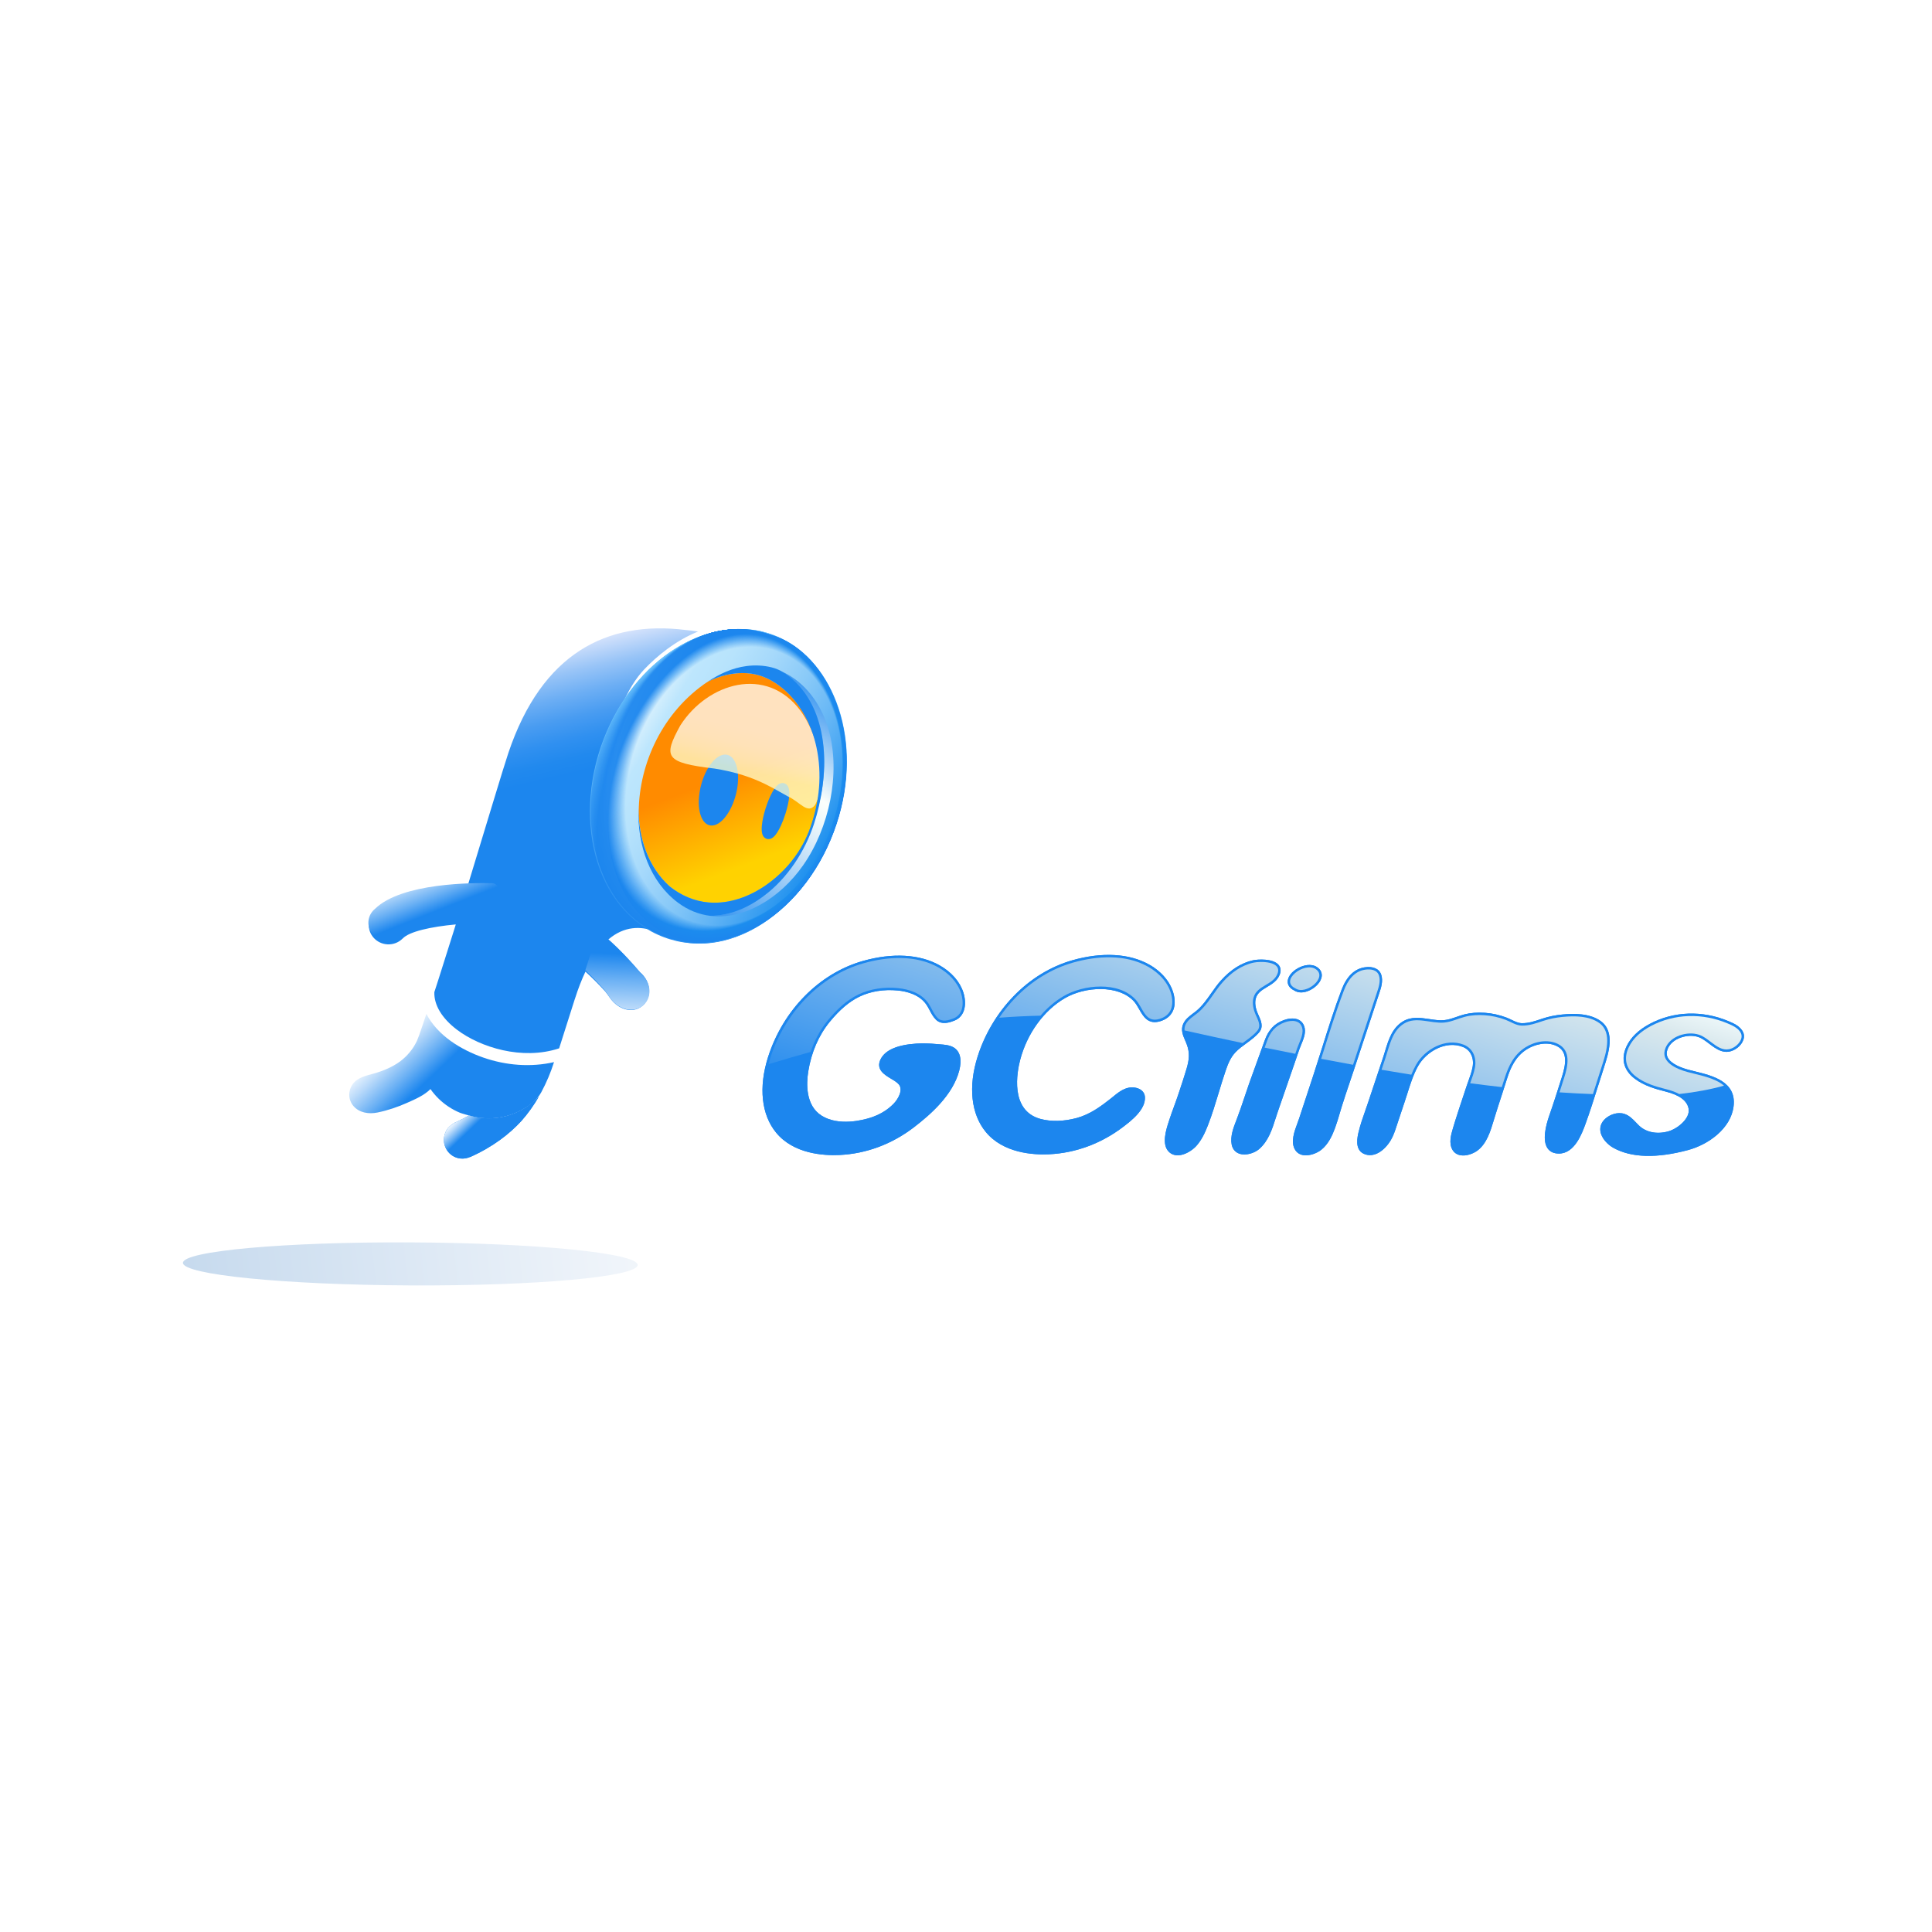 <?xml version="1.0" encoding="utf-8"?>
<!-- Generator: Adobe Illustrator 12.0.0, SVG Export Plug-In . SVG Version: 6.00 Build 51448)  -->
<!DOCTYPE svg PUBLIC "-//W3C//DTD SVG 1.0//EN" "http://www.w3.org/TR/2001/REC-SVG-20010904/DTD/svg10.dtd">
<svg  version="1.0" id="Calque_1" xmlns="http://www.w3.org/2000/svg" xmlns:xlink="http://www.w3.org/1999/xlink" width="401" height="401" viewBox="0 0 401 401"
	 overflow="visible" enable-background="new 0 0 401 401" xml:space="preserve">
<rect x="0" y="0" width="401" height="401" fill="#333333" stroke="none"/>
<g id="Calque_6">
	<rect x="0.5" y="0.5" fill="none" stroke="#FFFFFF" width="400" height="400"/>
</g>
<g id="Calque_6_-_copie">
	<rect x="0.5" y="0.5" fill="#FFFFFF" width="400" height="400"/>
</g>
<g id="Calque_10">
	
		<linearGradient id="XMLID_37_" gradientUnits="userSpaceOnUse" x1="174.32" y1="444.076" x2="-0.89" y2="465.66" gradientTransform="matrix(1 0.005 -0.005 1 1.196 -193.012)">
		<stop  offset="0.006" style="stop-color:#FFFFFF"/>
		<stop  offset="0.307" style="stop-color:#ECF2F9"/>
		<stop  offset="0.917" style="stop-color:#BAD2EA"/>
		<stop  offset="1" style="stop-color:#B3CDE8"/>
	</linearGradient>
	<path fill="url(#XMLID_37_)" d="M132.352,262.551c-0.012,2.467-21.149,4.367-47.21,4.246c-26.062-0.12-47.18-2.217-47.168-4.684
		c0.011-2.465,21.148-4.367,47.209-4.246C111.244,257.986,132.363,260.085,132.352,262.551z"/>
	<g>
		
			<linearGradient id="XMLID_38_" gradientUnits="userSpaceOnUse" x1="83.409" y1="405.668" x2="91.984" y2="414.56" gradientTransform="matrix(1 0.005 -0.005 1 1.196 -193.012)">
			<stop  offset="0" style="stop-color:#FFFFFF"/>
			<stop  offset="0.118" style="stop-color:#ECF5FE"/>
			<stop  offset="0.357" style="stop-color:#BADAFA"/>
			<stop  offset="0.694" style="stop-color:#6AB0F4"/>
			<stop  offset="1" style="stop-color:#1C86EE"/>
		</linearGradient>
		<path fill="url(#XMLID_38_)" d="M97.31,231.516c3.604,1.102,7.562,0.705,10.878-1.084c1.634-0.882,3.253-2.057,4.146-3.707
			c1.082-2,1.968-4.107,2.656-6.276c-4.837,1.114-9.997,0.686-14.668-0.941c-4.639-1.614-9.51-4.573-11.822-9.071
			c-0.322,0.945-1.533,4.672-1.948,5.563c-0.792,1.715-2.018,3.183-3.527,4.313c-1.61,1.174-3.476,1.944-5.383,2.49
			c-1.626,0.467-3.427,0.788-4.47,2.266c-0.958,1.358-0.908,3.221,0.186,4.492c1.237,1.44,3.214,1.707,4.987,1.347
			c2.089-0.425,4.162-1.132,6.109-1.991c1.71-0.759,3.544-1.533,4.893-2.87c1.017,1.453,2.31,2.705,3.792,3.679
			c0.738,0.485,1.522,0.903,2.341,1.239C95.935,231.146,97.335,231.521,97.31,231.516"/>
		
			<linearGradient id="XMLID_39_" gradientUnits="userSpaceOnUse" x1="116.279" y1="323.198" x2="123.27" y2="352.117" gradientTransform="matrix(1 0.005 -0.005 1 1.196 -193.012)">
			<stop  offset="0.006" style="stop-color:#FFF7FF"/>
			<stop  offset="0.138" style="stop-color:#CEDFFB"/>
			<stop  offset="0.302" style="stop-color:#98C4F7"/>
			<stop  offset="0.463" style="stop-color:#6CAEF4"/>
			<stop  offset="0.616" style="stop-color:#499CF1"/>
			<stop  offset="0.761" style="stop-color:#3090F0"/>
			<stop  offset="0.892" style="stop-color:#2189EE"/>
			<stop  offset="1" style="stop-color:#1C86EE"/>
		</linearGradient>
		<path fill="url(#XMLID_39_)" d="M174.477,149.37c-1.717-7.284-6.05-13.56-11.993-16.68c-3.141-1.649-6.73-2.419-10.62-1.987
			c-0.358,0.04-0.718,0.091-1.08,0.153c-0.241,0.04-0.482,0.089-0.726,0.138c-0.106,0.023-0.212,0.042-0.323,0.065
			c-0.308,0.069-0.622,0.148-0.937,0.23c-0.029,0.009-0.06,0.016-0.092,0.025c-0.339,0.091-0.682,0.191-1.029,0.304
			c-1.883,0.602-3.819,1.474-5.792,2.667c-5.371,3.239-9.584,7.517-12.671,12.32c-0.152,0.237-0.292,0.48-0.44,0.719
			c1.439-3.938,3.37-6.728,4.87-8.318c2.659-2.815,6.604-6.074,11.241-7.926c-0.966-0.153-1.872-0.265-2.698-0.336
			c-16.258-1.986-29.712,4.876-36.667,25.514c-1.066,3.163-4.573,14.902-8.382,27.367c-6.451,0.293-15.039,1.458-19.114,5.358
			c-0.838,0.677-1.398,1.678-1.466,2.819c-0.13,2.19,1.591,4.072,3.839,4.202c1.247,0.072,2.391-0.408,3.188-1.223l0.008,0.009
			c1.325-1.434,5.844-2.444,11.01-2.919c-0.134,0.431-0.268,0.859-0.399,1.287c-0.441,1.39-0.881,2.781-1.317,4.173
			c-0.603,1.913-1.202,3.826-1.813,5.737c-0.302,0.951-0.612,1.906-0.922,2.861c-0.085,2.672,1.576,5.438,4.706,7.807
			c4.809,3.637,13.489,6.392,21.196,3.856c0.851-2.68,1.986-6.255,3.244-10.2l0.005,0.002c0.697-2.205,1.44-4.095,2.213-5.721
			c1.443,1.313,2.871,2.75,4.133,4.143c0.805,1.016,1.03,1.549,1.744,2.242c1.937,1.873,4.544,2.156,6.218,0.459
			c1.671-1.694,1.459-4.593-0.475-6.463c-0.093-0.093-0.189-0.174-0.286-0.253c-1.415-1.66-3.807-4.292-6.637-6.756
			c3.407-2.961,6.873-2.732,9.403-1.859c0.031,0.018,0.059,0.039,0.089,0.055c6.104,3.575,13.035,3.278,19.316,0.277
			c5.143-2.456,9.615-6.621,13.029-11.675c3.117-4.618,5.338-9.956,6.482-15.472C175.716,160.68,175.755,154.791,174.477,149.37z
			 M166.884,179.725c-6.431,9.186-17.595,14.081-26.032,7.7c-12.514-9.462-10.605-33.852,5.365-45.267
			c11.919-8.522,22.916-1.749,26.048,9.716C174.663,160.647,172.356,171.909,166.884,179.725z"/>
		
			<linearGradient id="XMLID_40_" gradientUnits="userSpaceOnUse" x1="83.479" y1="405.445" x2="92.092" y2="414.377" gradientTransform="matrix(1 0.005 -0.005 1 1.196 -193.012)">
			<stop  offset="0" style="stop-color:#FFFFFF"/>
			<stop  offset="0.118" style="stop-color:#ECF5FE"/>
			<stop  offset="0.357" style="stop-color:#BADAFA"/>
			<stop  offset="0.694" style="stop-color:#6AB0F4"/>
			<stop  offset="1" style="stop-color:#1C86EE"/>
		</linearGradient>
		<path fill="url(#XMLID_40_)" d="M97.31,231.516c-0.782,0.461-1.606,0.91-2.524,1.332c-0.142,0.049-0.276,0.108-0.408,0.172
			c-0.531,0.315-1.015,0.679-1.409,1.125c-0.443,0.567-0.74,1.264-0.818,2.035c-0.216,2.152,1.328,4.069,3.446,4.277
			c0.693,0.07,1.36-0.053,1.954-0.321l0.012,0.024c4.804-2.143,8.223-4.848,10.657-7.501c1.381-1.556,2.579-3.251,3.618-5.048
			C108.263,231.455,102.67,233.15,97.31,231.516z"/>
		
			<linearGradient id="XMLID_41_" gradientUnits="userSpaceOnUse" x1="98.828" y1="421.363" x2="101.502" y2="424.136" gradientTransform="matrix(1 0.005 -0.005 1 1.196 -193.012)">
			<stop  offset="0" style="stop-color:#FFFFFF"/>
			<stop  offset="0.118" style="stop-color:#ECF5FE"/>
			<stop  offset="0.357" style="stop-color:#BADAFA"/>
			<stop  offset="0.694" style="stop-color:#6AB0F4"/>
			<stop  offset="1" style="stop-color:#1C86EE"/>
		</linearGradient>
		<path fill="url(#XMLID_41_)" d="M97.31,231.516c-0.782,0.461-1.606,0.91-2.524,1.332c-0.142,0.049-0.276,0.108-0.408,0.172
			c-0.531,0.315-1.015,0.679-1.409,1.125c-0.443,0.567-0.74,1.264-0.818,2.035c-0.216,2.152,1.328,4.069,3.446,4.277
			c0.693,0.07,1.36-0.053,1.954-0.321l0.012,0.024c4.804-2.143,8.223-4.848,10.657-7.501c1.381-1.556,2.579-3.251,3.618-5.048
			C108.263,231.455,102.67,233.15,97.31,231.516z"/>
		
			<linearGradient id="XMLID_42_" gradientUnits="userSpaceOnUse" x1="87.196" y1="372.215" x2="91.013" y2="381.756" gradientTransform="matrix(1 0.005 -0.005 1 1.196 -193.012)">
			<stop  offset="0" style="stop-color:#FFFFFF"/>
			<stop  offset="0.118" style="stop-color:#ECF5FE"/>
			<stop  offset="0.357" style="stop-color:#BADAFA"/>
			<stop  offset="0.694" style="stop-color:#6AB0F4"/>
			<stop  offset="1" style="stop-color:#1C86EE"/>
		</linearGradient>
		<path fill="url(#XMLID_42_)" d="M80.141,195.28c1.184,0.06,2.269-0.404,3.019-1.182l0.008,0.008
			c1.96-2.155,11.404-3.377,18.993-3.167l0.376,0.009c0.003,0,0.374-0.063,0.374-0.063s2.003-1.696,1.504-4.474
			c-0.498-2.778-2.039-3.085-2.039-3.085c-4.412-0.126-18.979-0.093-24.539,5.303c-0.792,0.65-1.317,1.603-1.372,2.689
			C76.358,193.399,78.005,195.174,80.141,195.28z"/>
		
			<linearGradient id="XMLID_43_" gradientUnits="userSpaceOnUse" x1="128.344" y1="407.792" x2="128.98" y2="390.32" gradientTransform="matrix(1 0.005 -0.005 1 1.196 -193.012)">
			<stop  offset="0" style="stop-color:#FFFFFF"/>
			<stop  offset="0.118" style="stop-color:#ECF5FE"/>
			<stop  offset="0.357" style="stop-color:#BADAFA"/>
			<stop  offset="0.694" style="stop-color:#6AB0F4"/>
			<stop  offset="1" style="stop-color:#1C86EE"/>
		</linearGradient>
		<path fill="url(#XMLID_43_)" d="M133.314,202.32c-0.088-0.092-0.181-0.176-0.277-0.258c-1.758-2.146-5.083-5.917-8.93-8.921
			c-0.853,2.684-1.741,5.481-2.617,8.238c1.43,1.348,2.844,2.824,4.087,4.251c0.774,1.021,0.981,1.546,1.683,2.251
			c1.89,1.902,4.528,2.299,6.29,0.729C135.31,207.039,135.207,204.223,133.314,202.32z"/>
	</g>
</g>
<g id="Calque_7">
	<path fill="#1C86EE" d="M361.816,214.289c-0.555-1.294-2.082-1.932-3.096-2.354l0,0c-5.414-2.272-11.367-2.057-16.336,0.598
		c-2.316,1.24-3.932,2.813-4.8,4.672c-1.2,2.574-0.581,4.955,1.743,6.704c1.91,1.438,4.195,2.097,6.374,2.647
		c2.919,0.735,4.481,1.904,4.78,3.57c0.361,2.002-2.281,4.146-4.189,4.688c-2.339,0.664-4.615,0.223-6.09-1.183
		c-0.199-0.188-0.395-0.396-0.602-0.61c-0.67-0.705-1.428-1.504-2.463-1.832c-1.443-0.455-3.016,0.175-3.934,0.996
		c-0.787,0.709-1.146,1.584-1.038,2.529c0.172,1.501,1.493,2.859,2.728,3.541c3.717,2.053,8.928,2.201,15.481,0.445
		c4.157-1.109,8.888-4.43,9.446-9.092c0.617-5.114-4.359-6.334-7.994-7.226c-0.51-0.125-0.989-0.241-1.441-0.364
		c-1.289-0.351-3.558-1.146-4.242-2.533c-0.27-0.545-0.267-1.135,0.008-1.801c0.908-2.207,4.115-3.142,6.271-2.468
		c0.797,0.246,1.54,0.813,2.328,1.411c1.514,1.146,3.229,2.45,5.416,1.154C361.386,217.07,362.376,215.602,361.816,214.289z"/>
	<path fill="#1C86EE" d="M332.934,221.484c0.896-2.74,2.396-7.33-0.688-9.549l-0.293,0.404l0.292-0.406
		c-2.327-1.668-5.641-1.58-7.93-1.369c-1.478,0.137-2.885,0.425-4.181,0.855c-0.001,0-0.288,0.098-0.288,0.098
		c-1.332,0.447-2.592,0.873-3.971,0.851c-0.729-0.013-1.404-0.339-2.121-0.685c-0.337-0.164-0.686-0.332-1.045-0.468
		c-1.458-0.559-2.98-0.896-4.527-1.004c-1.535-0.104-2.969,0.009-4.255,0.34c-0.55,0.144-1.086,0.328-1.604,0.509
		c-0.881,0.306-1.713,0.594-2.598,0.678c-0.951,0.092-1.959-0.059-3.021-0.219c-1.872-0.28-3.811-0.57-5.551,0.502
		c-2.228,1.371-2.986,3.892-3.661,6.112c-0.134,0.443-0.261,0.863-0.397,1.275l-0.767,2.305l-2.312,6.94
		c0.002-0.002-0.604,1.755-0.604,1.755c-0.521,1.479-1.061,3.012-1.432,4.563c-0.23,0.979-0.847,3.579,1.035,4.479
		c2.139,1.021,4.373-0.661,5.642-2.783c0.559-0.936,0.891-1.959,1.213-2.949l0.146-0.441l1.545-4.631
		c0.188-0.561,0.371-1.139,0.547-1.695c0.613-1.94,1.248-3.946,2.234-5.696c1.688-2.985,5.711-5.351,9.276-3.959
		c1.584,0.617,2.38,2.265,2.024,4.192c-0.176,0.955-0.521,1.916-0.856,2.847c-0.136,0.373-0.272,0.76-0.401,1.144
		c0.001-0.002-1.502,4.526-1.502,4.526c0,0.001-0.23,0.711-0.23,0.711c-0.359,1.11-0.731,2.261-1.067,3.401
		c0,0.002-0.034,0.117-0.034,0.117c-0.371,1.269-0.88,3.004-0.1,4.386c0.343,0.604,0.896,0.998,1.598,1.144
		c1.268,0.262,2.779-0.328,3.646-0.988c1.888-1.434,2.66-3.998,3.283-6.062l0.129-0.43c0.496-1.632,1.033-3.28,1.556-4.876
		l1.135-3.526c0.685-2.166,1.706-4.584,4.11-6.094c1.539-0.97,4.096-1.724,6.229-0.66c2.33,1.158,1.846,3.854,1.063,6.341
		c-0.785,2.495-1.678,5.323-2.629,8.047c-0.785,2.239-1.48,5.246-0.34,6.85c0.506,0.71,1.293,1.066,2.344,1.063
		c3.262-0.006,4.781-4.176,5.512-6.18c0.945-2.602,1.793-5.282,2.611-7.877l1.217-3.813L332.934,221.484z"/>
	<path fill="#1C86EE" d="M286.293,206.096L286.293,206.096c0.343-1.027,0.813-2.433,0.409-3.736
		c-0.392-1.264-1.681-1.856-3.45-1.587c-2.132,0.322-3.745,1.887-4.794,4.649c-1.485,3.897-2.763,7.963-3.996,11.894l-1.819,5.703
		l-3.004,9.133c-0.09,0.276-0.209,0.598-0.337,0.937c-0.638,1.703-1.513,4.034-0.442,5.642c0.371,0.563,0.947,0.918,1.664,1.028
		c1.274,0.199,2.832-0.405,3.709-1.106c1.474-1.172,2.271-2.934,2.855-4.504c0.374-1.004,0.678-2.039,0.971-3.039l0.409-1.371
		c0.527-1.696,1.107-3.418,1.669-5.077l0.793-2.359l3.387-10.229L286.293,206.096z"/>
	<path fill="#1C86EE" d="M258.689,216.548c0.924-0.672,1.881-1.366,2.649-2.274l-0.382-0.322l0.382,0.32
		c0.978-1.148,0.361-2.498-0.087-3.479c-0.063-0.142-0.125-0.272-0.182-0.399c-0.522-1.228-0.661-2.303-0.409-3.195
		c0.325-1.149,1.299-1.73,2.325-2.346c1.063-0.636,2.158-1.289,2.646-2.604c0.362-0.98,0.055-1.628-0.268-1.999
		c-1.17-1.345-4.295-1.155-5.301-0.934c-2.381,0.527-4.61,1.93-6.631,4.171c-0.748,0.832-1.404,1.769-2.043,2.675
		c-0.918,1.31-1.869,2.659-3.078,3.655c-0.201,0.166-0.416,0.326-0.646,0.496c-0.773,0.576-1.65,1.229-2.086,2.213
		c-0.551,1.244-0.035,2.42,0.421,3.457c0.104,0.24,0.203,0.466,0.287,0.687c0.716,1.88,0.542,3.286-0.027,5.222
		c-0.452,1.531-0.969,3.077-1.466,4.572l-0.216,0.651c-0.284,0.86-0.604,1.731-0.911,2.573c-0.354,0.968-0.719,1.963-1.039,2.963
		l-0.057,0.179c-0.538,1.664-1.537,4.758,0.082,6.278c0.506,0.478,1.168,0.713,1.912,0.684c1.404-0.057,2.912-1.035,3.721-1.923
		c1.145-1.263,1.843-2.817,2.427-4.312c0.863-2.209,1.562-4.514,2.233-6.742c0.445-1.474,0.906-3,1.41-4.479
		c0.498-1.459,0.994-2.76,2.037-3.891C257.064,217.729,257.854,217.154,258.689,216.548z"/>
	<path fill="#1C86EE" d="M269.717,217.718c0.094-0.268,0.219-0.565,0.35-0.881c0.44-1.063,0.938-2.271,0.746-3.364l0,0
		c-0.133-0.777-0.52-1.373-1.119-1.722c-1.143-0.663-2.629-0.241-3.217-0.026c-1.979,0.719-3.215,2.045-4.009,4.301l-1.608,4.451
		l-1.578,4.369l-0.934,2.745c-0.517,1.538-1.05,3.132-1.638,4.666c0-0.001-0.12,0.308-0.12,0.308
		c-0.57,1.472-1.279,3.301-0.947,4.998c0.183,0.931,0.75,1.604,1.604,1.892c1.36,0.464,3.166-0.138,4.124-0.981
		c1.904-1.688,2.666-4.072,3.4-6.381c0.149-0.469,0.306-0.949,0.465-1.415l1.729-4.997l1.375-3.975L269.717,217.718z"/>
	<path fill="#1C86EE" d="M268.672,205.604l-0.064-0.035c0.856,0.574,2.059,0.556,3.295-0.057c1.154-0.568,2.354-1.705,2.438-2.964
		c0.032-0.51-0.109-1.237-0.979-1.815c-1.198-0.799-2.836-0.41-3.969,0.221c-1.322,0.735-2.154,1.851-2.121,2.844
		C267.285,204.327,267.543,205.07,268.672,205.604z"/>
	<path fill="#1C86EE" d="M243.664,206.609c-0.536-2.534-2.408-4.866-5.137-6.403v0.001c-4.123-2.324-9.782-2.643-15.936-0.9
		c-4.531,1.287-8.775,3.886-12.271,7.52c-3.365,3.501-5.928,7.81-7.405,12.461c-1.983,6.237-1.365,11.944,1.692,15.657
		c3.623,4.396,9.799,4.787,13.156,4.63c5.514-0.263,10.828-2.232,15.373-5.698c1.641-1.25,4.695-3.578,4.504-6.227
		c-0.041-0.551-0.298-1.025-0.742-1.371c-0.721-0.559-1.801-0.672-2.556-0.537c-1.313,0.24-2.401,1.132-3.362,1.917l-0.479,0.389
		c-2.046,1.613-4.272,3.252-7.017,4c-2.678,0.726-5.363,0.789-7.562,0.183c-6.377-1.769-4.817-9.795-4.188-12.211
		c1.424-5.474,4.892-10.271,9.272-12.834c4.22-2.465,11.136-2.82,14.313,0.611c0.431,0.465,0.779,1.077,1.117,1.67
		c0.867,1.523,1.852,3.25,4.373,2.498C243.193,211.252,244.232,209.3,243.664,206.609z"/>
	<path fill="#1C86EE" d="M195.014,200.358c-4.125-2.321-9.783-2.64-15.929-0.898c-9.037,2.563-16.578,10.218-19.681,19.979
		c-1.984,6.237-1.367,11.947,1.693,15.658c3.623,4.396,9.797,4.789,13.156,4.629c5.557-0.263,10.905-2.259,15.466-5.771
		c3.394-2.608,8.061-6.667,9.378-11.749c0.597-2.301,0.181-4.008-1.17-4.807c-0.845-0.495-1.885-0.568-2.803-0.637
		c-0.206-0.014-0.4-0.027-0.587-0.047c-1.673-0.16-3.056-0.195-4.354-0.107c-3.946,0.262-6.429,1.339-7.382,3.201
		c-1.097,2.149,0.78,3.272,2.152,4.092c0.641,0.385,1.305,0.781,1.638,1.217c0.889,1.164-0.19,3.023-1.131,3.988
		c-1.286,1.313-2.922,2.291-4.861,2.904c-1.461,0.463-6.507,1.797-10.067-0.443c-3.353-2.11-3.175-6.659-2.772-9.184
		c0.628-3.934,2.165-7.484,4.44-10.269l-0.387-0.317l0.387,0.316c2.055-2.516,4.07-4.229,6.162-5.24
		c2.318-1.122,5.071-1.568,7.962-1.29c1.945,0.188,4.565,0.861,5.996,2.998c0.229,0.341,0.421,0.705,0.626,1.092
		c0.359,0.679,0.731,1.382,1.315,1.966c1.229,1.229,3.069,0.5,3.854,0.188c2.255-0.897,2.553-3.56,1.848-5.798
		C199.248,203.77,197.491,201.755,195.014,200.358z"/>
	<path fill="#1C86EE" d="M361.816,214.289c-0.555-1.294-2.082-1.932-3.096-2.354l0,0c-5.414-2.272-11.367-2.057-16.336,0.598
		c-2.316,1.24-3.932,2.813-4.8,4.672c-1.2,2.574-0.581,4.955,1.743,6.704c1.91,1.438,4.195,2.097,6.374,2.647
		c2.919,0.735,4.481,1.904,4.78,3.57c0.361,2.002-2.281,4.146-4.189,4.688c-2.339,0.664-4.615,0.223-6.09-1.183
		c-0.199-0.188-0.395-0.396-0.602-0.61c-0.67-0.705-1.428-1.504-2.463-1.832c-1.443-0.455-3.016,0.175-3.934,0.996
		c-0.787,0.709-1.146,1.584-1.038,2.529c0.172,1.501,1.493,2.859,2.728,3.541c3.717,2.053,8.928,2.201,15.481,0.445
		c4.157-1.109,8.888-4.43,9.446-9.092c0.617-5.114-4.359-6.334-7.994-7.226c-0.51-0.125-0.989-0.241-1.441-0.364
		c-1.289-0.351-3.558-1.146-4.242-2.533c-0.27-0.545-0.267-1.135,0.008-1.801c0.908-2.207,4.115-3.142,6.271-2.468
		c0.797,0.246,1.54,0.813,2.328,1.411c1.514,1.146,3.229,2.45,5.416,1.154C361.386,217.07,362.376,215.602,361.816,214.289z"/>
	<path fill="#1C86EE" d="M332.934,221.484c0.896-2.74,2.396-7.33-0.688-9.549l-0.001-0.002c-2.327-1.668-5.641-1.58-7.93-1.369
		c-1.478,0.137-2.885,0.425-4.181,0.855c-0.001,0-0.288,0.098-0.288,0.098c-1.332,0.447-2.592,0.873-3.971,0.851
		c-0.729-0.013-1.404-0.339-2.121-0.685c-0.337-0.164-0.686-0.332-1.045-0.468c-1.458-0.559-2.98-0.896-4.527-1.004
		c-1.535-0.104-2.969,0.007-4.255,0.34c-0.55,0.144-1.086,0.328-1.604,0.509c-0.881,0.306-1.713,0.594-2.598,0.678
		c-0.951,0.092-1.959-0.061-3.021-0.219c-1.872-0.281-3.811-0.57-5.551,0.502c-2.228,1.371-2.986,3.892-3.661,6.112
		c-0.134,0.443-0.261,0.863-0.397,1.275l-0.767,2.305l-2.312,6.94c0.002-0.002-0.604,1.755-0.604,1.755
		c-0.521,1.479-1.061,3.012-1.432,4.563c-0.23,0.979-0.847,3.579,1.035,4.479c2.139,1.021,4.373-0.661,5.642-2.783
		c0.559-0.936,0.891-1.959,1.213-2.949l0.146-0.441l1.545-4.631c0.188-0.561,0.371-1.139,0.547-1.695
		c0.613-1.94,1.248-3.946,2.234-5.696c1.688-2.985,5.711-5.351,9.276-3.959c1.584,0.617,2.38,2.265,2.024,4.192
		c-0.176,0.955-0.521,1.916-0.856,2.847c-0.136,0.373-0.272,0.76-0.401,1.144c0.001-0.002-1.502,4.526-1.502,4.526
		c0,0.001-0.23,0.711-0.23,0.711c-0.359,1.11-0.731,2.261-1.067,3.401c0,0.002-0.034,0.117-0.034,0.117
		c-0.371,1.269-0.88,3.004-0.1,4.386c0.343,0.604,0.896,0.998,1.598,1.144c1.268,0.262,2.779-0.328,3.646-0.988
		c1.888-1.434,2.66-3.998,3.283-6.062l0.129-0.43c0.496-1.632,1.033-3.28,1.556-4.877l1.135-3.525
		c0.685-2.166,1.706-4.584,4.11-6.094c1.539-0.97,4.096-1.724,6.229-0.66c2.33,1.158,1.846,3.854,1.063,6.341
		c-0.785,2.495-1.678,5.323-2.629,8.047c-0.785,2.239-1.48,5.246-0.34,6.85c0.506,0.709,1.293,1.066,2.344,1.063
		c3.262-0.006,4.781-4.176,5.512-6.18c0.945-2.602,1.793-5.282,2.611-7.877l1.217-3.813L332.934,221.484z"/>
	<path fill="#1C86EE" d="M286.293,206.096L286.293,206.096c0.343-1.027,0.813-2.433,0.409-3.736
		c-0.392-1.264-1.681-1.856-3.45-1.587c-2.132,0.322-3.745,1.887-4.794,4.649c-1.485,3.897-2.763,7.963-3.996,11.894l-1.819,5.703
		l-3.004,9.133c-0.09,0.276-0.209,0.598-0.337,0.937c-0.638,1.703-1.513,4.034-0.442,5.642c0.371,0.563,0.947,0.918,1.664,1.028
		c1.274,0.199,2.832-0.405,3.709-1.106c1.474-1.172,2.271-2.934,2.855-4.504c0.374-1.004,0.678-2.039,0.971-3.039l0.409-1.371
		c0.527-1.696,1.107-3.418,1.669-5.077l0.793-2.359l3.387-10.229L286.293,206.096z"/>
	<path fill="#1C86EE" d="M258.689,216.548c0.924-0.672,1.881-1.366,2.649-2.274v-0.002c0.978-1.148,0.361-2.498-0.087-3.479
		c-0.063-0.142-0.125-0.272-0.182-0.399c-0.522-1.228-0.661-2.303-0.409-3.195c0.325-1.149,1.299-1.73,2.325-2.346
		c1.063-0.636,2.158-1.289,2.646-2.604c0.362-0.98,0.055-1.628-0.268-1.999c-1.17-1.345-4.295-1.155-5.301-0.934
		c-2.381,0.527-4.61,1.93-6.631,4.171c-0.748,0.832-1.404,1.769-2.043,2.675c-0.918,1.31-1.869,2.659-3.078,3.655
		c-0.201,0.166-0.416,0.326-0.646,0.496c-0.773,0.576-1.65,1.229-2.086,2.213c-0.551,1.244-0.035,2.42,0.421,3.457
		c0.104,0.24,0.203,0.466,0.287,0.687c0.716,1.88,0.542,3.286-0.027,5.222c-0.452,1.531-0.969,3.077-1.466,4.572l-0.216,0.651
		c-0.284,0.86-0.604,1.731-0.911,2.573c-0.354,0.968-0.719,1.963-1.039,2.963l-0.057,0.179c-0.538,1.664-1.537,4.758,0.082,6.278
		c0.506,0.478,1.168,0.713,1.912,0.684c1.404-0.057,2.912-1.035,3.721-1.923c1.145-1.263,1.843-2.817,2.427-4.312
		c0.863-2.209,1.562-4.514,2.233-6.742c0.445-1.474,0.906-3,1.41-4.479c0.498-1.459,0.994-2.76,2.037-3.891
		C257.064,217.729,257.854,217.154,258.689,216.548z"/>
	<path fill="#1C86EE" d="M269.717,217.718c0.094-0.268,0.219-0.565,0.35-0.881c0.44-1.063,0.938-2.271,0.746-3.364l0,0
		c-0.133-0.777-0.52-1.373-1.119-1.722c-1.143-0.663-2.629-0.241-3.217-0.026c-1.979,0.719-3.215,2.045-4.009,4.301l-1.608,4.451
		l-1.578,4.369l-0.934,2.745c-0.517,1.538-1.05,3.132-1.638,4.666c0-0.001-0.12,0.308-0.12,0.308
		c-0.57,1.472-1.279,3.301-0.947,4.998c0.183,0.931,0.75,1.604,1.604,1.892c1.36,0.464,3.166-0.138,4.124-0.981
		c1.904-1.688,2.666-4.072,3.4-6.381c0.149-0.469,0.306-0.949,0.465-1.415l1.729-4.997l1.375-3.975L269.717,217.718z"/>
	<path fill="#1C86EE" d="M268.672,205.604l-0.064-0.035c0.856,0.574,2.059,0.556,3.295-0.057c1.154-0.568,2.354-1.705,2.438-2.964
		c0.032-0.51-0.109-1.237-0.979-1.815c-1.198-0.799-2.836-0.41-3.969,0.221c-1.322,0.735-2.154,1.851-2.121,2.844
		C267.285,204.327,267.543,205.07,268.672,205.604z"/>
	<path fill="#1C86EE" d="M243.664,206.609c-0.536-2.534-2.408-4.866-5.137-6.403v0.001c-4.123-2.324-9.782-2.643-15.936-0.9
		c-4.531,1.287-8.775,3.886-12.271,7.52c-3.365,3.501-5.928,7.81-7.405,12.461c-1.983,6.237-1.365,11.944,1.692,15.657
		c3.623,4.396,9.799,4.787,13.156,4.63c5.514-0.263,10.828-2.232,15.373-5.698c1.641-1.25,4.695-3.578,4.504-6.227
		c-0.041-0.551-0.298-1.025-0.742-1.371c-0.721-0.559-1.801-0.672-2.556-0.537c-1.313,0.24-2.401,1.132-3.362,1.917l-0.479,0.389
		c-2.046,1.613-4.272,3.252-7.017,4c-2.678,0.726-5.363,0.789-7.562,0.183c-6.377-1.769-4.817-9.795-4.188-12.211
		c1.424-5.474,4.892-10.271,9.272-12.834c4.22-2.465,11.136-2.82,14.313,0.611c0.431,0.465,0.779,1.077,1.117,1.67
		c0.867,1.523,1.852,3.25,4.373,2.498C243.193,211.252,244.232,209.3,243.664,206.609z"/>
	<path fill="#1C86EE" d="M195.014,200.358c-4.125-2.321-9.783-2.64-15.929-0.898c-9.037,2.563-16.578,10.218-19.681,19.979
		c-1.984,6.237-1.367,11.947,1.693,15.658c3.623,4.396,9.797,4.789,13.156,4.629c5.557-0.263,10.905-2.259,15.466-5.771
		c3.394-2.608,8.061-6.667,9.378-11.749c0.597-2.301,0.181-4.008-1.17-4.807c-0.845-0.495-1.885-0.568-2.803-0.637
		c-0.206-0.014-0.4-0.027-0.587-0.047c-1.673-0.16-3.056-0.195-4.354-0.107c-3.946,0.262-6.429,1.339-7.382,3.201
		c-1.097,2.149,0.78,3.272,2.152,4.092c0.641,0.385,1.305,0.781,1.638,1.217c0.889,1.164-0.19,3.023-1.131,3.988
		c-1.286,1.313-2.922,2.291-4.861,2.904c-1.461,0.463-6.507,1.797-10.067-0.443c-3.353-2.11-3.175-6.659-2.772-9.184
		c0.628-3.934,2.165-7.484,4.44-10.269l-0.387-0.317l0.387,0.316c2.055-2.516,4.07-4.229,6.162-5.24
		c2.318-1.122,5.071-1.568,7.962-1.29c1.945,0.188,4.565,0.861,5.996,2.998c0.229,0.341,0.421,0.705,0.626,1.092
		c0.359,0.679,0.731,1.382,1.315,1.966c1.229,1.229,3.069,0.5,3.854,0.188c2.255-0.897,2.553-3.56,1.848-5.798
		C199.248,203.77,197.491,201.755,195.014,200.358z"/>
	
		<linearGradient id="XMLID_44_" gradientUnits="userSpaceOnUse" x1="352.15" y1="401.872" x2="329.518" y2="475.803" gradientTransform="matrix(1 -0.002 0.002 1 -0.243 -194.211)">
		<stop  offset="0" style="stop-color:#F7FFFF"/>
		<stop  offset="0.112" style="stop-color:#D9E8ED"/>
		<stop  offset="1" style="stop-color:#1C86EE"/>
	</linearGradient>
	<path fill="url(#XMLID_44_)" d="M345.693,217.498c1.02-2.479,4.474-3.505,6.881-2.754c2.521,0.785,4.423,4.341,7.341,2.613
		c0.914-0.539,1.921-1.75,1.442-2.873c-0.463-1.078-1.825-1.67-2.83-2.088c-5.125-2.152-10.988-2.049-15.905,0.578
		c-1.897,1.017-3.654,2.452-4.582,4.439c-1.126,2.415-0.497,4.521,1.59,6.094c1.83,1.379,4.009,2.012,6.197,2.563
		c0.88,0.224,1.848,0.539,2.717,1.006c3.412-0.387,6.507-0.962,9.283-1.738c-1.899-1.652-5.162-2.181-7.567-2.834
		C348.048,221.906,344.48,220.445,345.693,217.498z"/>
	
		<linearGradient id="XMLID_45_" gradientUnits="userSpaceOnUse" x1="317.108" y1="390.519" x2="294.45" y2="464.536" gradientTransform="matrix(1 -0.002 0.002 1 -0.243 -194.211)">
		<stop  offset="0" style="stop-color:#F7FFFF"/>
		<stop  offset="0.112" style="stop-color:#D9E8ED"/>
		<stop  offset="1" style="stop-color:#1C86EE"/>
	</linearGradient>
	<path fill="url(#XMLID_45_)" d="M331.95,212.342c-2.112-1.515-5.112-1.507-7.591-1.279c-1.381,0.127-2.752,0.396-4.067,0.834
		c-1.46,0.488-2.856,0.998-4.426,0.974c-1.211-0.021-2.237-0.769-3.334-1.185c-1.402-0.537-2.886-0.867-4.386-0.972
		c-1.364-0.096-2.768-0.021-4.097,0.325c-1.438,0.371-2.782,1.055-4.278,1.197c-2.729,0.26-5.84-1.34-8.355,0.211
		c-2.471,1.521-2.998,4.566-3.85,7.121c-0.273,0.824-0.545,1.646-0.818,2.469c2.085,0.355,4.143,0.695,6.182,1.02
		c0.291-0.701,0.605-1.39,0.979-2.049c1.844-3.267,6.142-5.641,9.893-4.179c1.959,0.764,2.7,2.762,2.336,4.75
		c-0.201,1.108-0.611,2.187-0.994,3.255c2.227,0.292,4.414,0.559,6.563,0.801c0.206-0.635,0.414-1.268,0.613-1.902
		c0.813-2.572,1.968-4.89,4.32-6.366c1.93-1.214,4.604-1.738,6.721-0.687c2.771,1.377,2.068,4.551,1.314,6.938
		c-0.328,1.039-0.658,2.075-0.99,3.106c2.381,0.162,4.696,0.285,6.94,0.362c0.606-1.896,1.194-3.797,1.813-5.688
		C333.292,218.775,334.764,214.365,331.95,212.342z"/>
	
		<linearGradient id="XMLID_46_" gradientUnits="userSpaceOnUse" x1="287.723" y1="381.014" x2="264.761" y2="456.021" gradientTransform="matrix(1 -0.002 0.002 1 -0.243 -194.211)">
		<stop  offset="0" style="stop-color:#F7FFFF"/>
		<stop  offset="0.112" style="stop-color:#D9E8ED"/>
		<stop  offset="1" style="stop-color:#1C86EE"/>
	</linearGradient>
	<path fill="url(#XMLID_46_)" d="M286.225,202.506c-0.387-1.25-1.774-1.41-2.896-1.242c-2.331,0.354-3.622,2.277-4.401,4.334
		c-1.768,4.635-3.216,9.426-4.717,14.17c2.229,0.424,4.438,0.838,6.622,1.232c1.66-5.021,3.325-10.04,4.985-15.063
		C286.175,204.871,286.572,203.63,286.225,202.506z"/>
	
		<linearGradient id="XMLID_47_" gradientUnits="userSpaceOnUse" x1="263.656" y1="374.387" x2="241.146" y2="447.921" gradientTransform="matrix(1 -0.002 0.002 1 -0.243 -194.211)">
		<stop  offset="0" style="stop-color:#F7FFFF"/>
		<stop  offset="0.112" style="stop-color:#D9E8ED"/>
		<stop  offset="1" style="stop-color:#1C86EE"/>
	</linearGradient>
	<path fill="url(#XMLID_47_)" d="M260.959,213.949c0.884-1.045,0.1-2.323-0.345-3.365c-0.47-1.098-0.765-2.352-0.433-3.525
		c0.732-2.59,4.102-2.604,4.983-4.985c0.964-2.6-3.578-2.58-4.992-2.271c-2.548,0.563-4.646,2.106-6.362,4.019
		c-1.815,2.017-3.067,4.646-5.179,6.383c-0.907,0.747-2.093,1.4-2.591,2.525c-0.17,0.387-0.206,0.769-0.175,1.147
		c4.053,0.901,8.073,1.778,12.05,2.617C258.989,215.703,260.102,214.961,260.959,213.949z"/>
	
		<linearGradient id="XMLID_48_" gradientUnits="userSpaceOnUse" x1="275.944" y1="378.153" x2="253.436" y2="451.679" gradientTransform="matrix(1 -0.002 0.002 1 -0.243 -194.211)">
		<stop  offset="0" style="stop-color:#F7FFFF"/>
		<stop  offset="0.112" style="stop-color:#D9E8ED"/>
		<stop  offset="1" style="stop-color:#1C86EE"/>
	</linearGradient>
	<path fill="url(#XMLID_48_)" d="M270.32,213.559c-0.321-1.877-2.209-1.896-3.674-1.365c-1.979,0.721-3.017,2.029-3.707,3.998
		c-0.146,0.418-0.304,0.836-0.451,1.254c2.135,0.439,4.25,0.863,6.354,1.279c0.134-0.39,0.271-0.779,0.402-1.17
		C269.648,216.396,270.543,214.813,270.32,213.559z"/>
	
		<linearGradient id="XMLID_49_" gradientUnits="userSpaceOnUse" x1="276.56" y1="377.65" x2="253.318" y2="453.573" gradientTransform="matrix(1 -0.002 0.002 1 -0.243 -194.211)">
		<stop  offset="0" style="stop-color:#F7FFFF"/>
		<stop  offset="0.112" style="stop-color:#D9E8ED"/>
		<stop  offset="1" style="stop-color:#1C86EE"/>
	</linearGradient>
	<path fill="url(#XMLID_49_)" d="M273.081,201.148c-2.376-1.583-7.599,2.393-4.195,4.004
		C271.061,206.611,275.652,202.857,273.081,201.148z"/>
	
		<linearGradient id="XMLID_50_" gradientUnits="userSpaceOnUse" x1="236.928" y1="365.383" x2="214.04" y2="440.148" gradientTransform="matrix(1 -0.002 0.002 1 -0.243 -194.211)">
		<stop  offset="0" style="stop-color:#F7FFFF"/>
		<stop  offset="0.112" style="stop-color:#D9E8ED"/>
		<stop  offset="1" style="stop-color:#1C86EE"/>
	</linearGradient>
	<path fill="url(#XMLID_50_)" d="M220.757,206.754c4.118-2.408,11.373-3.141,14.933,0.704c1.596,1.719,1.947,4.933,4.979,4.026
		c2.279-0.68,2.979-2.535,2.508-4.772c-0.563-2.663-2.581-4.769-4.894-6.07c-4.682-2.636-10.549-2.271-15.553-0.853
		c-4.6,1.304-8.742,3.947-12.051,7.384c-1.205,1.257-2.307,2.62-3.287,4.063c2.852-0.219,5.713-0.366,8.573-0.424
		C217.34,209.206,218.945,207.814,220.757,206.754z"/>
	
		<linearGradient id="XMLID_51_" gradientUnits="userSpaceOnUse" x1="196.486" y1="353.027" x2="173.735" y2="427.348" gradientTransform="matrix(1 -0.002 0.002 1 -0.243 -194.211)">
		<stop  offset="0" style="stop-color:#F7FFFF"/>
		<stop  offset="0.112" style="stop-color:#D9E8ED"/>
		<stop  offset="1" style="stop-color:#1C86EE"/>
	</linearGradient>
	<path fill="url(#XMLID_51_)" d="M178.143,206.43c2.533-1.227,5.443-1.605,8.228-1.338c2.413,0.232,4.957,1.115,6.364,3.217
		c0.653,0.978,1.035,2.141,1.878,2.98c0.905,0.906,2.284,0.488,3.316,0.078c2.088-0.832,2.137-3.338,1.555-5.184
		c-0.742-2.354-2.603-4.199-4.715-5.391c-4.68-2.634-10.543-2.271-15.548-0.853c-9.294,2.636-16.456,10.582-19.34,19.649
		c-0.134,0.429-0.255,0.864-0.373,1.306c2.804-0.869,5.726-1.728,8.744-2.556c0.805-2.366,1.985-4.608,3.56-6.538
		C173.564,209.657,175.625,207.645,178.143,206.43z"/>
</g>
<g id="Calque_8">
	<g>
		<g>
			
				<radialGradient id="XMLID_52_" cx="147.708" cy="348.517" r="52.776" gradientTransform="matrix(1.017 0.01 0.005 1.011 4.624 -193.288)" gradientUnits="userSpaceOnUse">
				<stop  offset="0.118" style="stop-color:#1C86EE"/>
				<stop  offset="0.517" style="stop-color:#80D1FF"/>
				<stop  offset="0.604" style="stop-color:#5BB5F9"/>
				<stop  offset="0.722" style="stop-color:#2E93F1"/>
				<stop  offset="0.781" style="stop-color:#1C86EE"/>
			</radialGradient>
			<path fill="url(#XMLID_52_)" d="M173.665,170.965c-6.073,18.438-23.024,29.468-37.183,23.018
				c-14.01-6.38-18.025-26.629-9.83-43.751c7.479-15.64,22.729-23.224,34.717-18.086
				C173.459,137.33,179.202,154.149,173.665,170.965z"/>
			
				<linearGradient id="XMLID_53_" gradientUnits="userSpaceOnUse" x1="147.744" y1="374.173" x2="124.302" y2="262.859" gradientTransform="matrix(1.012 0.009 0.004 1.008 3.178 -192.677)">
				<stop  offset="0" style="stop-color:#1C86EE"/>
				<stop  offset="0.118" style="stop-color:#1C86EE"/>
				<stop  offset="0.517" style="stop-color:#7DCFFE"/>
				<stop  offset="0.599" style="stop-color:#5BB5F8"/>
				<stop  offset="0.72" style="stop-color:#2D93F1"/>
				<stop  offset="0.781" style="stop-color:#1C86EE"/>
				<stop  offset="1" style="stop-color:#1C86EE"/>
			</linearGradient>
			<path fill="url(#XMLID_53_)" d="M173.629,170.978c-6.04,18.362-22.887,29.312-36.972,22.898
				c-13.939-6.345-18.009-26.494-9.925-43.582c7.394-15.659,22.594-23.29,34.586-18.148
				C173.411,137.334,179.153,154.18,173.629,170.978z"/>
			
				<linearGradient id="XMLID_54_" gradientUnits="userSpaceOnUse" x1="147.941" y1="375.742" x2="132.843" y2="264.589" gradientTransform="matrix(1.007 0.008 0.003 1.005 2.576 -192.115)">
				<stop  offset="0" style="stop-color:#1D86EE"/>
				<stop  offset="0.118" style="stop-color:#1D86EE"/>
				<stop  offset="0.517" style="stop-color:#7ACCFE"/>
				<stop  offset="0.594" style="stop-color:#5BB5F9"/>
				<stop  offset="0.718" style="stop-color:#2D93F1"/>
				<stop  offset="0.781" style="stop-color:#1C86EE"/>
				<stop  offset="1" style="stop-color:#1C86EE"/>
			</linearGradient>
			<path fill="url(#XMLID_54_)" d="M173.593,170.991c-6.007,18.286-22.75,29.155-36.761,22.778
				c-13.868-6.31-17.993-26.359-10.02-43.412c7.308-15.678,22.458-23.357,34.455-18.211
				C173.363,137.338,179.104,154.211,173.593,170.991z"/>
			
				<linearGradient id="XMLID_55_" gradientUnits="userSpaceOnUse" x1="148.894" y1="377.998" x2="142.014" y2="267.948" gradientTransform="matrix(1.002 0.006 0.001 1.002 1.13 -192.352)">
				<stop  offset="0" style="stop-color:#1D87EE"/>
				<stop  offset="0.118" style="stop-color:#1D87EE"/>
				<stop  offset="0.517" style="stop-color:#77CAFD"/>
				<stop  offset="0.589" style="stop-color:#5BB5F8"/>
				<stop  offset="0.717" style="stop-color:#2D93F1"/>
				<stop  offset="0.781" style="stop-color:#1C86EE"/>
				<stop  offset="1" style="stop-color:#1C86EE"/>
			</linearGradient>
			<path fill="url(#XMLID_55_)" d="M173.558,171.004c-5.975,18.209-22.613,28.999-36.55,22.658
				c-13.797-6.276-17.977-26.225-10.115-43.243c7.222-15.697,22.323-23.424,34.323-18.273
				C173.314,137.342,179.055,154.242,173.558,171.004z"/>
			
				<linearGradient id="XMLID_56_" gradientUnits="userSpaceOnUse" x1="149.754" y1="380.102" x2="150.848" y2="272.088" gradientTransform="matrix(0.997 0.005 2.000000e-004 0.999 -0.274 -192.586)">
				<stop  offset="0" style="stop-color:#1E87EE"/>
				<stop  offset="0.118" style="stop-color:#1D87EE"/>
				<stop  offset="0.517" style="stop-color:#74C8FD"/>
				<stop  offset="0.583" style="stop-color:#5BB5F9"/>
				<stop  offset="0.715" style="stop-color:#2D93F1"/>
				<stop  offset="0.781" style="stop-color:#1C86EE"/>
				<stop  offset="1" style="stop-color:#1C86EE"/>
			</linearGradient>
			<path fill="url(#XMLID_56_)" d="M173.522,171.018c-5.942,18.133-22.476,28.843-36.339,22.538
				c-13.726-6.241-17.96-26.09-10.209-43.073c7.135-15.717,22.187-23.491,34.191-18.336
				C173.267,137.346,179.006,154.272,173.522,171.018z"/>
			
				<linearGradient id="XMLID_57_" gradientUnits="userSpaceOnUse" x1="150.583" y1="382.032" x2="159.292" y2="276.958" gradientTransform="matrix(0.992 0.004 -9.000000e-004 0.996 -1.72 -192.823)">
				<stop  offset="0" style="stop-color:#1E87EE"/>
				<stop  offset="0.118" style="stop-color:#1E87EE"/>
				<stop  offset="0.517" style="stop-color:#71C5FC"/>
				<stop  offset="0.577" style="stop-color:#5BB5F8"/>
				<stop  offset="0.713" style="stop-color:#2D93F1"/>
				<stop  offset="0.781" style="stop-color:#1C86EE"/>
				<stop  offset="1" style="stop-color:#1C86EE"/>
			</linearGradient>
			<path fill="url(#XMLID_57_)" d="M173.487,171.031c-5.909,18.057-22.339,28.687-36.128,22.418
				c-13.655-6.206-17.944-25.955-10.304-42.903c7.049-15.736,22.052-23.557,34.06-18.398
				C173.218,137.35,178.957,154.303,173.487,171.031z"/>
			
				<linearGradient id="XMLID_58_" gradientUnits="userSpaceOnUse" x1="150.512" y1="382.946" x2="166.365" y2="281.658" gradientTransform="matrix(0.987 0.003 -0.002 0.993 -2.323 -192.259)">
				<stop  offset="0" style="stop-color:#1E87EE"/>
				<stop  offset="0.118" style="stop-color:#1E87EE"/>
				<stop  offset="0.517" style="stop-color:#6EC3FC"/>
				<stop  offset="0.569" style="stop-color:#5CB5F9"/>
				<stop  offset="0.71" style="stop-color:#2E93F1"/>
				<stop  offset="0.781" style="stop-color:#1D86EE"/>
				<stop  offset="1" style="stop-color:#1C86EE"/>
			</linearGradient>
			<path fill="url(#XMLID_58_)" d="M173.451,171.044c-5.876,17.98-22.202,28.53-35.917,22.298
				c-13.584-6.171-17.928-25.82-10.399-42.733c6.963-15.755,21.917-23.624,33.929-18.46
				C173.17,137.354,178.908,154.334,173.451,171.044z"/>
			
				<linearGradient id="XMLID_59_" gradientUnits="userSpaceOnUse" x1="151.298" y1="383.638" x2="173.731" y2="286.88" gradientTransform="matrix(0.982 0.001 -0.003 0.99 -3.77 -191.652)">
				<stop  offset="0" style="stop-color:#1F88EE"/>
				<stop  offset="0.118" style="stop-color:#1E87EE"/>
				<stop  offset="0.517" style="stop-color:#6BC1FB"/>
				<stop  offset="0.562" style="stop-color:#5CB5F8"/>
				<stop  offset="0.707" style="stop-color:#2E93F1"/>
				<stop  offset="0.781" style="stop-color:#1D86EE"/>
				<stop  offset="1" style="stop-color:#1C86EE"/>
			</linearGradient>
			<path fill="url(#XMLID_59_)" d="M173.416,171.057c-5.844,17.904-22.065,28.374-35.707,22.178
				c-13.513-6.136-17.912-25.685-10.494-42.564c6.877-15.774,21.781-23.69,33.797-18.522
				C173.122,137.358,178.859,154.365,173.416,171.057z"/>
			
				<linearGradient id="XMLID_60_" gradientUnits="userSpaceOnUse" x1="152.109" y1="385" x2="180.47" y2="293.441" gradientTransform="matrix(0.977 0 -0.004 0.987 -5.217 -191.888)">
				<stop  offset="0" style="stop-color:#1F88EE"/>
				<stop  offset="0.118" style="stop-color:#1F88EE"/>
				<stop  offset="0.517" style="stop-color:#68BEFB"/>
				<stop  offset="0.554" style="stop-color:#5CB5F9"/>
				<stop  offset="0.705" style="stop-color:#2E94F1"/>
				<stop  offset="0.781" style="stop-color:#1D87EE"/>
				<stop  offset="1" style="stop-color:#1C86EE"/>
			</linearGradient>
			<path fill="url(#XMLID_60_)" d="M173.38,171.07c-5.811,17.828-21.928,28.218-35.495,22.058
				c-13.442-6.102-17.896-25.55-10.589-42.395c6.792-15.794,21.646-23.758,33.666-18.585
				C173.074,137.362,178.81,154.396,173.38,171.07z"/>
			
				<linearGradient id="XMLID_61_" gradientUnits="userSpaceOnUse" x1="152.083" y1="386.168" x2="185.654" y2="300.365" gradientTransform="matrix(0.972 -0.001 -0.005 0.983 -5.82 -192.123)">
				<stop  offset="0" style="stop-color:#1F88EE"/>
				<stop  offset="0.118" style="stop-color:#1F88EE"/>
				<stop  offset="0.517" style="stop-color:#65BCFA"/>
				<stop  offset="0.546" style="stop-color:#5CB5F8"/>
				<stop  offset="0.702" style="stop-color:#2E94F1"/>
				<stop  offset="0.781" style="stop-color:#1D87EE"/>
				<stop  offset="1" style="stop-color:#1C86EE"/>
			</linearGradient>
			<path fill="url(#XMLID_61_)" d="M173.345,171.083c-5.778,17.751-21.791,28.062-35.284,21.938
				c-13.371-6.067-17.879-25.416-10.684-42.225c6.706-15.813,21.51-23.824,33.535-18.647
				C173.026,137.367,178.761,154.426,173.345,171.083z"/>
			
				<linearGradient id="XMLID_62_" gradientUnits="userSpaceOnUse" x1="153.003" y1="387.146" x2="191.02" y2="307.534" gradientTransform="matrix(0.967 -0.003 -0.006 0.98 -7.266 -192.358)">
				<stop  offset="0" style="stop-color:#2088EE"/>
				<stop  offset="0.118" style="stop-color:#2088EE"/>
				<stop  offset="0.517" style="stop-color:#62BAFA"/>
				<stop  offset="0.537" style="stop-color:#5CB5F9"/>
				<stop  offset="0.699" style="stop-color:#2E94F1"/>
				<stop  offset="0.781" style="stop-color:#1D87EE"/>
				<stop  offset="1" style="stop-color:#1C86EE"/>
			</linearGradient>
			<path fill="url(#XMLID_62_)" d="M173.309,171.097c-5.746,17.675-21.654,27.905-35.073,21.818
				c-13.3-6.032-17.864-25.281-10.778-42.055c6.619-15.833,21.375-23.891,33.403-18.71
				C172.978,137.371,178.712,154.457,173.309,171.097z"/>
			
				<linearGradient id="XMLID_63_" gradientUnits="userSpaceOnUse" x1="153.118" y1="387.077" x2="194.78" y2="313.987" gradientTransform="matrix(0.962 -0.004 -0.007 0.977 -7.87 -191.796)">
				<stop  offset="0" style="stop-color:#2088EE"/>
				<stop  offset="0.118" style="stop-color:#2088EE"/>
				<stop  offset="0.517" style="stop-color:#5FB7F9"/>
				<stop  offset="0.528" style="stop-color:#5CB5F8"/>
				<stop  offset="0.696" style="stop-color:#2E94F1"/>
				<stop  offset="0.781" style="stop-color:#1D87EE"/>
				<stop  offset="1" style="stop-color:#1C86EE"/>
			</linearGradient>
			<path fill="url(#XMLID_63_)" d="M173.273,171.11c-5.713,17.599-21.517,27.749-34.862,21.698
				c-13.229-5.998-17.847-25.146-10.873-41.886c6.533-15.852,21.239-23.958,33.271-18.772
				C172.93,137.375,178.663,154.488,173.273,171.11z"/>
			
				<linearGradient id="XMLID_64_" gradientUnits="userSpaceOnUse" x1="154.247" y1="387.694" x2="198.752" y2="321.316" gradientTransform="matrix(0.957 -0.005 -0.009 0.974 -9.317 -192.032)">
				<stop  offset="0" style="stop-color:#2189EE"/>
				<stop  offset="0.118" style="stop-color:#2088EE"/>
				<stop  offset="0.517" style="stop-color:#5CB5F8"/>
				<stop  offset="0.518" style="stop-color:#5CB5F8"/>
				<stop  offset="0.693" style="stop-color:#2E94F1"/>
				<stop  offset="0.781" style="stop-color:#1D87EE"/>
				<stop  offset="1" style="stop-color:#1C86EE"/>
			</linearGradient>
			<path fill="url(#XMLID_64_)" d="M173.238,171.123c-5.681,17.523-21.38,27.593-34.651,21.578
				c-13.158-5.962-17.831-25.011-10.968-41.716c6.447-15.871,21.104-24.024,33.14-18.834
				C172.881,137.378,178.614,154.519,173.238,171.123z"/>
			
				<linearGradient id="XMLID_65_" gradientUnits="userSpaceOnUse" x1="155.515" y1="388.15" x2="202.065" y2="328.567" gradientTransform="matrix(0.952 -0.006 -0.01 0.971 -10.763 -192.266)">
				<stop  offset="0" style="stop-color:#2189EE"/>
				<stop  offset="0.118" style="stop-color:#2189EE"/>
				<stop  offset="0.517" style="stop-color:#59B3F8"/>
				<stop  offset="0.689" style="stop-color:#2E94F1"/>
				<stop  offset="0.781" style="stop-color:#1D87EE"/>
				<stop  offset="1" style="stop-color:#1C86EE"/>
			</linearGradient>
			<path fill="url(#XMLID_65_)" d="M173.203,171.136c-5.647,17.446-21.243,27.438-34.44,21.458
				c-13.087-5.928-17.815-24.876-11.063-41.547c6.361-15.89,20.968-24.091,33.009-18.897
				C172.833,137.383,178.565,154.549,173.203,171.136z"/>
			
				<linearGradient id="XMLID_66_" gradientUnits="userSpaceOnUse" x1="156.022" y1="387.567" x2="203.843" y2="334.747" gradientTransform="matrix(0.948 -0.008 -0.011 0.968 -11.366 -191.659)">
				<stop  offset="0" style="stop-color:#2189EE"/>
				<stop  offset="0.118" style="stop-color:#2189EE"/>
				<stop  offset="0.517" style="stop-color:#56B0F7"/>
				<stop  offset="0.685" style="stop-color:#2E94F1"/>
				<stop  offset="0.781" style="stop-color:#1D87EE"/>
				<stop  offset="1" style="stop-color:#1C86EE"/>
			</linearGradient>
			<path fill="url(#XMLID_66_)" d="M173.167,171.149c-5.615,17.37-21.105,27.28-34.229,21.338
				c-13.016-5.894-17.799-24.741-11.158-41.377c6.275-15.91,20.833-24.158,32.877-18.959
				C172.785,137.387,178.516,154.58,173.167,171.149z"/>
			
				<linearGradient id="XMLID_67_" gradientUnits="userSpaceOnUse" x1="157.605" y1="386.886" x2="205.964" y2="340.696" gradientTransform="matrix(0.943 -0.009 -0.012 0.965 -12.812 -191.096)">
				<stop  offset="0" style="stop-color:#2289EE"/>
				<stop  offset="0.118" style="stop-color:#2189EE"/>
				<stop  offset="0.517" style="stop-color:#53AEF7"/>
				<stop  offset="0.68" style="stop-color:#2E94F1"/>
				<stop  offset="0.781" style="stop-color:#1D87EE"/>
				<stop  offset="1" style="stop-color:#1C86EE"/>
			</linearGradient>
			<path fill="url(#XMLID_67_)" d="M173.131,171.163c-5.582,17.294-20.968,27.124-34.018,21.218
				c-12.944-5.858-17.783-24.606-11.252-41.208c6.189-15.929,20.698-24.225,32.746-19.021
				C172.737,137.391,178.467,154.611,173.131,171.163z"/>
			
				<linearGradient id="XMLID_68_" gradientUnits="userSpaceOnUse" x1="158.462" y1="386.958" x2="206.684" y2="347.167" gradientTransform="matrix(0.938 -0.01 -0.013 0.962 -13.416 -191.332)">
				<stop  offset="0" style="stop-color:#228AEF"/>
				<stop  offset="0.118" style="stop-color:#2289EF"/>
				<stop  offset="0.517" style="stop-color:#4FACF6"/>
				<stop  offset="0.672" style="stop-color:#2F94F1"/>
				<stop  offset="0.781" style="stop-color:#1E87EE"/>
				<stop  offset="1" style="stop-color:#1C86EE"/>
			</linearGradient>
			<path fill="url(#XMLID_68_)" d="M173.096,171.176c-5.55,17.217-20.832,26.968-33.807,21.097
				c-12.874-5.824-17.767-24.472-11.347-41.038c6.103-15.949,20.562-24.292,32.614-19.084
				C172.689,137.395,178.418,154.642,173.096,171.176z"/>
			
				<linearGradient id="XMLID_69_" gradientUnits="userSpaceOnUse" x1="160.415" y1="386.959" x2="207.898" y2="353.25" gradientTransform="matrix(0.933 -0.012 -0.014 0.959 -14.863 -191.568)">
				<stop  offset="0" style="stop-color:#238AEF"/>
				<stop  offset="0.118" style="stop-color:#2289EF"/>
				<stop  offset="0.517" style="stop-color:#4CAAF6"/>
				<stop  offset="0.666" style="stop-color:#2F94F1"/>
				<stop  offset="0.781" style="stop-color:#1E87EE"/>
				<stop  offset="1" style="stop-color:#1C86EE"/>
			</linearGradient>
			<path fill="url(#XMLID_69_)" d="M173.061,171.189c-5.517,17.141-20.695,26.812-33.596,20.977
				c-12.803-5.789-17.75-24.337-11.442-40.868c6.017-15.968,20.427-24.358,32.483-19.146
				C172.641,137.399,178.37,154.672,173.061,171.189z"/>
			
				<linearGradient id="XMLID_70_" gradientUnits="userSpaceOnUse" x1="162.552" y1="386.903" x2="208.766" y2="358.901" gradientTransform="matrix(0.928 -0.013 -0.015 0.956 -16.309 -191.803)">
				<stop  offset="0" style="stop-color:#238AEF"/>
				<stop  offset="0.118" style="stop-color:#2289EF"/>
				<stop  offset="0.517" style="stop-color:#49A7F5"/>
				<stop  offset="0.659" style="stop-color:#2F94F1"/>
				<stop  offset="0.781" style="stop-color:#1E87EE"/>
				<stop  offset="1" style="stop-color:#1C86EE"/>
			</linearGradient>
			<path fill="url(#XMLID_70_)" d="M173.025,171.203c-5.484,17.065-20.558,26.655-33.385,20.857
				c-12.731-5.754-17.734-24.202-11.537-40.698c5.931-15.987,20.292-24.425,32.352-19.208
				C172.593,137.403,178.32,154.703,173.025,171.203z"/>
			
				<linearGradient id="XMLID_71_" gradientUnits="userSpaceOnUse" x1="163.92" y1="385.918" x2="208.415" y2="363.192" gradientTransform="matrix(0.923 -0.014 -0.016 0.953 -16.913 -191.24)">
				<stop  offset="0" style="stop-color:#238AEF"/>
				<stop  offset="0.118" style="stop-color:#238AEF"/>
				<stop  offset="0.517" style="stop-color:#46A5F5"/>
				<stop  offset="0.651" style="stop-color:#2F94F1"/>
				<stop  offset="0.781" style="stop-color:#1E87EE"/>
				<stop  offset="1" style="stop-color:#1C86EE"/>
			</linearGradient>
			<path fill="url(#XMLID_71_)" d="M172.989,171.216c-5.451,16.988-20.42,26.499-33.174,20.737
				c-12.661-5.72-17.718-24.067-11.632-40.529c5.845-16.006,20.156-24.492,32.22-19.271
				C172.545,137.407,178.271,154.734,172.989,171.216z"/>
			
				<linearGradient id="XMLID_72_" gradientUnits="userSpaceOnUse" x1="166.378" y1="384.896" x2="208.796" y2="366.98" gradientTransform="matrix(0.918 -0.015 -0.017 0.95 -18.359 -190.632)">
				<stop  offset="0" style="stop-color:#248BEF"/>
				<stop  offset="0.118" style="stop-color:#238AEF"/>
				<stop  offset="0.517" style="stop-color:#43A3F4"/>
				<stop  offset="0.642" style="stop-color:#2F94F1"/>
				<stop  offset="0.781" style="stop-color:#1E87EE"/>
				<stop  offset="1" style="stop-color:#1C86EE"/>
			</linearGradient>
			<path fill="url(#XMLID_72_)" d="M172.954,171.229c-5.419,16.912-20.284,26.343-32.963,20.617
				c-12.589-5.685-17.702-23.933-11.727-40.359c5.759-16.026,20.021-24.559,32.089-19.333
				C172.497,137.411,178.223,154.765,172.954,171.229z"/>
			
				<linearGradient id="XMLID_73_" gradientUnits="userSpaceOnUse" x1="168.065" y1="384.758" x2="208.114" y2="371.17" gradientTransform="matrix(0.913 -0.017 -0.018 0.947 -18.962 -190.869)">
				<stop  offset="0" style="stop-color:#248BEF"/>
				<stop  offset="0.118" style="stop-color:#238AEF"/>
				<stop  offset="0.517" style="stop-color:#40A0F3"/>
				<stop  offset="0.632" style="stop-color:#2F94F1"/>
				<stop  offset="0.781" style="stop-color:#1E87EE"/>
				<stop  offset="1" style="stop-color:#1C86EE"/>
			</linearGradient>
			<path fill="url(#XMLID_73_)" d="M172.918,171.242c-5.386,16.836-20.146,26.187-32.752,20.497
				c-12.518-5.65-17.686-23.797-11.821-40.19c5.673-16.045,19.885-24.625,31.958-19.396
				C172.448,137.415,178.174,154.795,172.918,171.242z"/>
			
				<linearGradient id="XMLID_74_" gradientUnits="userSpaceOnUse" x1="170.823" y1="384.644" x2="208.294" y2="374.895" gradientTransform="matrix(0.908 -0.018 -0.02 0.943 -20.409 -191.105)">
				<stop  offset="0" style="stop-color:#258BEF"/>
				<stop  offset="0.118" style="stop-color:#248AEF"/>
				<stop  offset="0.517" style="stop-color:#3D9EF3"/>
				<stop  offset="0.62" style="stop-color:#2F94F1"/>
				<stop  offset="0.781" style="stop-color:#1E87EE"/>
				<stop  offset="1" style="stop-color:#1C86EE"/>
			</linearGradient>
			<path fill="url(#XMLID_74_)" d="M172.883,171.255c-5.354,16.76-20.009,26.03-32.541,20.377
				c-12.448-5.615-17.67-23.663-11.916-40.02c5.587-16.064,19.75-24.692,31.826-19.458
				C172.4,137.419,178.125,154.826,172.883,171.255z"/>
			
				<linearGradient id="XMLID_75_" gradientUnits="userSpaceOnUse" x1="172.747" y1="384.519" x2="207.484" y2="378.128" gradientTransform="matrix(0.903 -0.019 -0.021 0.94 -21.013 -191.34)">
				<stop  offset="0" style="stop-color:#258BEF"/>
				<stop  offset="0.118" style="stop-color:#248AEF"/>
				<stop  offset="0.517" style="stop-color:#3A9CF2"/>
				<stop  offset="0.605" style="stop-color:#2F94F0"/>
				<stop  offset="0.781" style="stop-color:#1E87EE"/>
				<stop  offset="1" style="stop-color:#1C86EE"/>
			</linearGradient>
			<path fill="url(#XMLID_75_)" d="M172.847,171.269c-5.321,16.684-19.872,25.874-32.33,20.257
				c-12.376-5.58-17.653-23.528-12.011-39.851c5.501-16.083,19.614-24.758,31.694-19.52
				C172.352,137.423,178.076,154.857,172.847,171.269z"/>
			
				<linearGradient id="XMLID_76_" gradientUnits="userSpaceOnUse" x1="175.7" y1="383.533" x2="207.607" y2="380.029" gradientTransform="matrix(0.898 -0.021 -0.022 0.937 -22.459 -190.777)">
				<stop  offset="0" style="stop-color:#258BEF"/>
				<stop  offset="0.118" style="stop-color:#258BEF"/>
				<stop  offset="0.517" style="stop-color:#3799F2"/>
				<stop  offset="0.587" style="stop-color:#2F94F1"/>
				<stop  offset="0.781" style="stop-color:#1E88EE"/>
				<stop  offset="1" style="stop-color:#1C86EE"/>
			</linearGradient>
			<path fill="url(#XMLID_76_)" d="M172.812,171.282c-5.288,16.607-19.735,25.718-32.119,20.137
				c-12.306-5.546-17.638-23.393-12.106-39.681c5.415-16.103,19.479-24.826,31.563-19.583
				C172.304,137.427,178.027,154.888,172.812,171.282z"/>
			
				<linearGradient id="XMLID_77_" gradientUnits="userSpaceOnUse" x1="178.764" y1="383.441" x2="207.775" y2="382.373" gradientTransform="matrix(0.893 -0.022 -0.023 0.934 -23.905 -191.013)">
				<stop  offset="0" style="stop-color:#268CEF"/>
				<stop  offset="0.118" style="stop-color:#258BEF"/>
				<stop  offset="0.517" style="stop-color:#3497F1"/>
				<stop  offset="0.565" style="stop-color:#2F94F0"/>
				<stop  offset="0.781" style="stop-color:#1E88EE"/>
				<stop  offset="1" style="stop-color:#1C86EE"/>
			</linearGradient>
			<path fill="url(#XMLID_77_)" d="M172.776,171.295c-5.255,16.531-19.598,25.562-31.908,20.017
				c-12.234-5.511-17.622-23.258-12.201-39.512c5.329-16.122,19.343-24.892,31.432-19.645
				C172.256,137.431,177.978,154.918,172.776,171.295z"/>
			
				<linearGradient id="XMLID_78_" gradientUnits="userSpaceOnUse" x1="180.913" y1="382.394" x2="206.988" y2="383.326" gradientTransform="matrix(0.888 -0.023 -0.024 0.931 -24.508 -190.405)">
				<stop  offset="0" style="stop-color:#268CEF"/>
				<stop  offset="0.118" style="stop-color:#258BEF"/>
				<stop  offset="0.517" style="stop-color:#3195F1"/>
				<stop  offset="0.524" style="stop-color:#3095F1"/>
				<stop  offset="0.781" style="stop-color:#1F88EE"/>
				<stop  offset="1" style="stop-color:#1C86EE"/>
			</linearGradient>
			<path fill="url(#XMLID_78_)" d="M172.741,171.308c-5.223,16.455-19.461,25.405-31.697,19.897
				c-12.163-5.476-17.605-23.124-12.295-39.342c5.243-16.142,19.208-24.959,31.3-19.708
				C172.208,137.436,177.929,154.949,172.741,171.308z"/>
			
				<linearGradient id="XMLID_79_" gradientUnits="userSpaceOnUse" x1="184.132" y1="382.277" x2="207.253" y2="384.791" gradientTransform="matrix(0.883 -0.024 -0.025 0.928 -25.955 -190.64)">
				<stop  offset="0" style="stop-color:#268CEF"/>
				<stop  offset="0.118" style="stop-color:#268BEF"/>
				<stop  offset="0.517" style="stop-color:#2E92F0"/>
				<stop  offset="0.781" style="stop-color:#1F88EE"/>
				<stop  offset="1" style="stop-color:#1C86EE"/>
			</linearGradient>
			<path fill="url(#XMLID_79_)" d="M172.705,171.321c-5.19,16.378-19.324,25.249-31.486,19.777
				c-12.092-5.441-17.589-22.988-12.391-39.172c5.157-16.161,19.073-25.025,31.169-19.77
				C172.16,137.439,177.88,154.98,172.705,171.321z"/>
			
				<linearGradient id="XMLID_80_" gradientUnits="userSpaceOnUse" x1="186.425" y1="381.199" x2="206.579" y2="384.885" gradientTransform="matrix(0.878 -0.026 -0.026 0.925 -26.558 -190.076)">
				<stop  offset="0" style="stop-color:#278CEF"/>
				<stop  offset="0.118" style="stop-color:#268BEF"/>
				<stop  offset="0.517" style="stop-color:#2B90F0"/>
				<stop  offset="0.781" style="stop-color:#1F88EE"/>
				<stop  offset="1" style="stop-color:#1C86EE"/>
			</linearGradient>
			<path fill="url(#XMLID_80_)" d="M172.669,171.334c-5.157,16.302-19.187,25.093-31.275,19.657
				c-12.021-5.406-17.573-22.854-12.485-39.002c5.071-16.18,18.937-25.092,31.037-19.832
				C172.112,137.443,177.831,155.011,172.669,171.334z"/>
			
				<linearGradient id="XMLID_81_" gradientUnits="userSpaceOnUse" x1="189.81" y1="381.01" x2="206.999" y2="385.462" gradientTransform="matrix(0.873 -0.027 -0.027 0.922 -28.005 -190.313)">
				<stop  offset="0" style="stop-color:#278DEF"/>
				<stop  offset="0.118" style="stop-color:#268CEF"/>
				<stop  offset="0.517" style="stop-color:#288EEF"/>
				<stop  offset="0.781" style="stop-color:#1F88EE"/>
				<stop  offset="1" style="stop-color:#1C86EE"/>
			</linearGradient>
			<path fill="url(#XMLID_81_)" d="M172.634,171.348c-5.125,16.226-19.05,24.937-31.064,19.537
				c-11.95-5.372-17.557-22.719-12.58-38.833c4.985-16.199,18.801-25.159,30.906-19.895
				C172.063,137.447,177.782,155.042,172.634,171.348z"/>
			
				<linearGradient id="XMLID_82_" gradientUnits="userSpaceOnUse" x1="193.302" y1="380.769" x2="207.531" y2="385.58" gradientTransform="matrix(0.868 -0.028 -0.028 0.919 -29.452 -190.549)">
				<stop  offset="0" style="stop-color:#288DEF"/>
				<stop  offset="0.118" style="stop-color:#278CEF"/>
				<stop  offset="0.517" style="stop-color:#258BEF"/>
				<stop  offset="0.781" style="stop-color:#1F88EE"/>
				<stop  offset="1" style="stop-color:#1C86EE"/>
			</linearGradient>
			<path fill="url(#XMLID_82_)" d="M172.599,171.361c-5.092,16.149-18.913,24.78-30.853,19.417
				c-11.879-5.337-17.541-22.584-12.675-38.664c4.899-16.219,18.666-25.226,30.774-19.957
				C172.016,137.452,177.733,155.072,172.599,171.361z"/>
			
				<linearGradient id="XMLID_83_" gradientUnits="userSpaceOnUse" x1="196.894" y1="380.472" x2="208.18" y2="385.224" gradientTransform="matrix(0.863 -0.03 -0.03 0.916 -30.854 -190.784)">
				<stop  offset="0" style="stop-color:#288DEF"/>
				<stop  offset="1" style="stop-color:#1C86EE"/>
			</linearGradient>
			<path fill="url(#XMLID_83_)" d="M172.563,171.374c-5.059,16.073-18.776,24.624-30.642,19.297
				c-11.808-5.302-17.524-22.449-12.77-38.494c4.813-16.238,18.531-25.292,30.643-20.019
				C171.967,137.456,177.684,155.103,172.563,171.374z"/>
		</g>
	</g>
	<g>
		
			<linearGradient id="bord_x5F_01_1_" gradientUnits="userSpaceOnUse" x1="128.101" y1="345.56" x2="167.916" y2="362.315" gradientTransform="matrix(1.014 -0.006 -0.006 1.024 3.555 -199.508)">
			<stop  offset="0" style="stop-color:#F5FFFD"/>
			<stop  offset="0.103" style="stop-color:#EFFCFD"/>
			<stop  offset="0.242" style="stop-color:#DEF2FB"/>
			<stop  offset="0.4" style="stop-color:#C2E2F9"/>
			<stop  offset="0.574" style="stop-color:#9ACCF7"/>
			<stop  offset="0.76" style="stop-color:#68B0F3"/>
			<stop  offset="0.954" style="stop-color:#2C8FEF"/>
			<stop  offset="1" style="stop-color:#1C86EE"/>
		</linearGradient>
		<path id="bord_x5F_01_2_" display="none" fill="url(#bord_x5F_01_1_)" d="M171.564,170.625
			c-5.232,16.208-19.158,24.638-30.424,18.449c-10.767-5.915-14.442-22.777-8.834-37.359c5.389-14.025,17.75-21.583,28.169-17.198
			C171.339,139.092,176.58,155.083,171.564,170.625z"/>
		<g>
			
				<linearGradient id="XMLID_1_" gradientUnits="userSpaceOnUse" x1="160.213" y1="363.356" x2="170.504" y2="367.69" gradientTransform="matrix(0.935 -0.027 -0.027 0.983 -11.825 -198.981)">
				<stop  offset="0" style="stop-color:#288DEF"/>
				<stop  offset="1" style="stop-color:#1C86EE"/>
			</linearGradient>
			<path fill="url(#XMLID_1_)" d="M173.615,170.884c-5.874,18.025-22.195,28.817-35.105,23.022c-12.847-5.768-16.046-25.47-8-42.362
				c7.285-15.292,20.634-23.82,31.407-19.127C172.733,137.126,179.279,153.621,173.615,170.884z"/>
			
				<linearGradient id="XMLID_2_" gradientUnits="userSpaceOnUse" x1="159.684" y1="363.055" x2="171.365" y2="368.037" gradientTransform="matrix(0.937 -0.026 -0.026 0.983 -12.088 -199.083)">
				<stop  offset="0" style="stop-color:#2F91EF"/>
				<stop  offset="0.017" style="stop-color:#2F91EF"/>
				<stop  offset="0.197" style="stop-color:#2B8FEF"/>
				<stop  offset="0.647" style="stop-color:#258BEF"/>
				<stop  offset="1" style="stop-color:#1C86EE"/>
			</linearGradient>
			<path fill="url(#XMLID_2_)" d="M173.565,170.948c-5.882,17.946-22.134,28.634-34.979,22.834
				c-12.769-5.766-15.983-25.353-8.017-42.167c7.23-15.269,20.574-23.789,31.354-19.099
				C172.762,137.229,179.247,153.736,173.565,170.948z"/>
			
				<linearGradient id="XMLID_3_" gradientUnits="userSpaceOnUse" x1="158.269" y1="362.709" x2="171.32" y2="368.347" gradientTransform="matrix(0.939 -0.025 -0.025 0.983 -11.551 -199.141)">
				<stop  offset="0" style="stop-color:#3694F0"/>
				<stop  offset="0.017" style="stop-color:#3694F0"/>
				<stop  offset="0.197" style="stop-color:#3092F0"/>
				<stop  offset="0.572" style="stop-color:#2A8FEF"/>
				<stop  offset="1" style="stop-color:#1C87EE"/>
			</linearGradient>
			<path fill="url(#XMLID_3_)" d="M173.516,171.013c-5.892,17.867-22.073,28.451-34.853,22.646
				c-12.691-5.764-15.919-25.235-8.033-41.973c7.177-15.246,20.515-23.758,31.302-19.071
				C172.792,137.332,179.214,153.851,173.516,171.013z"/>
			
				<linearGradient id="XMLID_4_" gradientUnits="userSpaceOnUse" x1="156.841" y1="361.513" x2="171.244" y2="367.813" gradientTransform="matrix(0.941 -0.024 -0.024 0.983 -11.015 -198.401)">
				<stop  offset="0" style="stop-color:#3D98F0"/>
				<stop  offset="0.017" style="stop-color:#3D98F0"/>
				<stop  offset="0.197" style="stop-color:#3595F0"/>
				<stop  offset="0.522" style="stop-color:#2F92F0"/>
				<stop  offset="0.96" style="stop-color:#1E88EE"/>
				<stop  offset="1" style="stop-color:#1C87EE"/>
			</linearGradient>
			<path fill="url(#XMLID_4_)" d="M173.466,171.077c-5.901,17.789-22.011,28.268-34.726,22.458
				c-12.613-5.761-15.856-25.118-8.049-41.777c7.123-15.223,20.455-23.729,31.25-19.043
				C172.821,137.435,179.182,153.966,173.466,171.077z"/>
			
				<linearGradient id="XMLID_5_" gradientUnits="userSpaceOnUse" x1="155.441" y1="361.173" x2="171.178" y2="368.142" gradientTransform="matrix(0.943 -0.023 -0.023 0.983 -10.48 -198.459)">
				<stop  offset="0" style="stop-color:#449CF1"/>
				<stop  offset="0.017" style="stop-color:#449CF1"/>
				<stop  offset="0.197" style="stop-color:#3998F1"/>
				<stop  offset="0.493" style="stop-color:#3394F0"/>
				<stop  offset="0.891" style="stop-color:#228AEF"/>
				<stop  offset="1" style="stop-color:#1C87EE"/>
			</linearGradient>
			<path fill="url(#XMLID_5_)" d="M173.417,171.142c-5.911,17.71-21.95,28.084-34.6,22.271c-12.535-5.759-15.793-25-8.065-41.583
				c7.069-15.201,20.395-23.698,31.197-19.015C172.851,137.538,179.149,154.081,173.417,171.142z"/>
			
				<linearGradient id="XMLID_6_" gradientUnits="userSpaceOnUse" x1="154.032" y1="359.983" x2="171.082" y2="367.629" gradientTransform="matrix(0.945 -0.021 -0.021 0.984 -9.944 -197.72)">
				<stop  offset="0" style="stop-color:#4B9FF1"/>
				<stop  offset="0.017" style="stop-color:#4B9FF1"/>
				<stop  offset="0.197" style="stop-color:#3E9BF1"/>
				<stop  offset="0.465" style="stop-color:#3897F0"/>
				<stop  offset="0.824" style="stop-color:#278DEF"/>
				<stop  offset="1" style="stop-color:#1C87EE"/>
			</linearGradient>
			<path fill="url(#XMLID_6_)" d="M173.367,171.206c-5.919,17.631-21.888,27.901-34.473,22.083
				c-12.458-5.757-15.73-24.883-8.082-41.388c7.015-15.178,20.334-23.667,31.144-18.987
				C172.88,137.641,179.117,154.196,173.367,171.206z"/>
			
				<linearGradient id="XMLID_7_" gradientUnits="userSpaceOnUse" x1="152.633" y1="358.798" x2="170.979" y2="367.126" gradientTransform="matrix(0.947 -0.02 -0.02 0.984 -9.408 -196.979)">
				<stop  offset="0" style="stop-color:#52A3F2"/>
				<stop  offset="0.017" style="stop-color:#52A3F2"/>
				<stop  offset="0.197" style="stop-color:#439DF2"/>
				<stop  offset="0.443" style="stop-color:#3D9AF1"/>
				<stop  offset="0.772" style="stop-color:#2C91F0"/>
				<stop  offset="1" style="stop-color:#1C88EE"/>
			</linearGradient>
			<path fill="url(#XMLID_7_)" d="M173.318,171.271c-5.929,17.552-21.827,27.718-34.346,21.895
				c-12.38-5.754-15.667-24.765-8.099-41.193c6.961-15.155,20.275-23.636,31.092-18.958
				C172.909,137.744,179.084,154.312,173.318,171.271z"/>
			
				<linearGradient id="XMLID_8_" gradientUnits="userSpaceOnUse" x1="152.163" y1="358.479" x2="171.788" y2="367.497" gradientTransform="matrix(0.949 -0.019 -0.019 0.984 -9.714 -197.037)">
				<stop  offset="0" style="stop-color:#59A7F2"/>
				<stop  offset="0.017" style="stop-color:#59A7F2"/>
				<stop  offset="0.197" style="stop-color:#48A0F2"/>
				<stop  offset="0.424" style="stop-color:#429DF1"/>
				<stop  offset="0.73" style="stop-color:#3193F0"/>
				<stop  offset="1" style="stop-color:#1C88EE"/>
			</linearGradient>
			<path fill="url(#XMLID_8_)" d="M173.268,171.335c-5.938,17.474-21.766,27.535-34.22,21.707
				c-12.302-5.751-15.604-24.647-8.115-40.998c6.907-15.132,20.215-23.606,31.039-18.931
				C172.939,137.847,179.052,154.426,173.268,171.335z"/>
			
				<linearGradient id="XMLID_9_" gradientUnits="userSpaceOnUse" x1="151.673" y1="358.188" x2="172.56" y2="367.902" gradientTransform="matrix(0.951 -0.018 -0.018 0.984 -9.978 -197.141)">
				<stop  offset="0" style="stop-color:#5FAAF3"/>
				<stop  offset="0.017" style="stop-color:#5FAAF3"/>
				<stop  offset="0.197" style="stop-color:#4DA3F3"/>
				<stop  offset="0.409" style="stop-color:#47A0F2"/>
				<stop  offset="0.695" style="stop-color:#3696F1"/>
				<stop  offset="1" style="stop-color:#1C88EE"/>
			</linearGradient>
			<path fill="url(#XMLID_9_)" d="M173.219,171.399c-5.947,17.395-21.705,27.352-34.093,21.52
				c-12.224-5.75-15.541-24.53-8.131-40.804c6.853-15.109,20.155-23.576,30.986-18.903
				C172.968,137.95,179.02,154.542,173.219,171.399z"/>
			
				<linearGradient id="XMLID_10_" gradientUnits="userSpaceOnUse" x1="150.31" y1="357.856" x2="172.44" y2="368.272" gradientTransform="matrix(0.953 -0.017 -0.017 0.984 -9.441 -197.199)">
				<stop  offset="0" style="stop-color:#66AEF3"/>
				<stop  offset="0.017" style="stop-color:#66AEF3"/>
				<stop  offset="0.197" style="stop-color:#52A6F3"/>
				<stop  offset="0.397" style="stop-color:#4CA3F2"/>
				<stop  offset="0.665" style="stop-color:#3B9AF1"/>
				<stop  offset="0.972" style="stop-color:#1F8BEE"/>
				<stop  offset="1" style="stop-color:#1C89EE"/>
			</linearGradient>
			<path fill="url(#XMLID_10_)" d="M173.169,171.464c-5.957,17.316-21.643,27.169-33.966,21.332
				c-12.146-5.747-15.478-24.413-8.148-40.609c6.799-15.086,20.095-23.545,30.934-18.875
				C172.998,138.053,178.987,154.657,173.169,171.464z"/>
			
				<linearGradient id="XMLID_11_" gradientUnits="userSpaceOnUse" x1="148.938" y1="356.677" x2="172.294" y2="367.801" gradientTransform="matrix(0.955 -0.016 -0.016 0.984 -8.904 -196.458)">
				<stop  offset="0" style="stop-color:#6DB2F4"/>
				<stop  offset="0.017" style="stop-color:#6DB2F4"/>
				<stop  offset="0.197" style="stop-color:#57A9F4"/>
				<stop  offset="0.386" style="stop-color:#51A6F3"/>
				<stop  offset="0.64" style="stop-color:#409CF2"/>
				<stop  offset="0.929" style="stop-color:#248DEF"/>
				<stop  offset="1" style="stop-color:#1C89EE"/>
			</linearGradient>
			<path fill="url(#XMLID_11_)" d="M173.12,171.528c-5.966,17.237-21.582,26.985-33.84,21.144
				c-12.068-5.745-15.415-24.295-8.164-40.415c6.745-15.063,20.035-23.514,30.881-18.846
				C173.027,138.156,178.955,154.771,173.12,171.528z"/>
			
				<linearGradient id="XMLID_12_" gradientUnits="userSpaceOnUse" x1="147.577" y1="355.5" x2="172.142" y2="367.339" gradientTransform="matrix(0.957 -0.015 -0.015 0.984 -8.368 -195.718)">
				<stop  offset="0" style="stop-color:#74B5F4"/>
				<stop  offset="0.017" style="stop-color:#74B5F4"/>
				<stop  offset="0.197" style="stop-color:#5CACF4"/>
				<stop  offset="0.376" style="stop-color:#56A9F3"/>
				<stop  offset="0.617" style="stop-color:#459FF2"/>
				<stop  offset="0.892" style="stop-color:#2990EF"/>
				<stop  offset="1" style="stop-color:#1C89EE"/>
			</linearGradient>
			<path fill="url(#XMLID_12_)" d="M173.07,171.593c-5.975,17.159-21.52,26.802-33.713,20.956
				c-11.991-5.743-15.352-24.178-8.181-40.22c6.691-15.041,19.975-23.483,30.829-18.818
				C173.056,138.259,178.922,154.887,173.07,171.593z"/>
			
				<linearGradient id="XMLID_13_" gradientUnits="userSpaceOnUse" x1="146.238" y1="355.175" x2="171.994" y2="367.734" gradientTransform="matrix(0.959 -0.014 -0.014 0.984 -7.832 -195.776)">
				<stop  offset="0" style="stop-color:#7BB9F4"/>
				<stop  offset="0.017" style="stop-color:#7BB9F4"/>
				<stop  offset="0.197" style="stop-color:#60AFF4"/>
				<stop  offset="0.369" style="stop-color:#5AACF3"/>
				<stop  offset="0.602" style="stop-color:#49A2F2"/>
				<stop  offset="0.866" style="stop-color:#2D92EF"/>
				<stop  offset="1" style="stop-color:#1C89EE"/>
			</linearGradient>
			<path fill="url(#XMLID_13_)" d="M173.02,171.657c-5.984,17.08-21.458,26.619-33.587,20.768
				c-11.913-5.74-15.288-24.06-8.197-40.024c6.637-15.019,19.915-23.453,30.776-18.791
				C173.086,138.362,178.89,155.001,173.02,171.657z"/>
			
				<linearGradient id="XMLID_14_" gradientUnits="userSpaceOnUse" x1="144.891" y1="354.004" x2="171.824" y2="367.29" gradientTransform="matrix(0.961 -0.013 -0.013 0.984 -7.295 -195.035)">
				<stop  offset="0" style="stop-color:#82BDF5"/>
				<stop  offset="0.017" style="stop-color:#82BDF5"/>
				<stop  offset="0.197" style="stop-color:#65B2F5"/>
				<stop  offset="0.362" style="stop-color:#5FAFF4"/>
				<stop  offset="0.584" style="stop-color:#4EA5F3"/>
				<stop  offset="0.837" style="stop-color:#3296F0"/>
				<stop  offset="1" style="stop-color:#1C8AEE"/>
			</linearGradient>
			<path fill="url(#XMLID_14_)" d="M172.971,171.722c-5.993,17.001-21.397,26.436-33.46,20.581
				c-11.835-5.738-15.225-23.943-8.213-39.83c6.583-14.996,19.855-23.423,30.724-18.762
				C173.115,138.465,178.857,155.117,172.971,171.722z"/>
			
				<linearGradient id="XMLID_15_" gradientUnits="userSpaceOnUse" x1="143.567" y1="353.685" x2="171.659" y2="367.703" gradientTransform="matrix(0.963 -0.012 -0.012 0.984 -6.76 -195.095)">
				<stop  offset="0" style="stop-color:#89C0F5"/>
				<stop  offset="0.017" style="stop-color:#89C0F5"/>
				<stop  offset="0.197" style="stop-color:#6AB5F5"/>
				<stop  offset="0.355" style="stop-color:#64B2F4"/>
				<stop  offset="0.568" style="stop-color:#53A8F3"/>
				<stop  offset="0.81" style="stop-color:#3799F0"/>
				<stop  offset="1" style="stop-color:#1C8AEE"/>
			</linearGradient>
			<path fill="url(#XMLID_15_)" d="M172.921,171.786c-6.002,16.922-21.336,26.253-33.333,20.393
				c-11.757-5.736-15.162-23.825-8.23-39.635c6.529-14.973,19.795-23.392,30.671-18.734
				C173.145,138.568,178.825,155.232,172.921,171.786z"/>
			
				<linearGradient id="XMLID_16_" gradientUnits="userSpaceOnUse" x1="143.112" y1="353.399" x2="172.35" y2="368.158" gradientTransform="matrix(0.965 -0.011 -0.011 0.984 -7.023 -195.196)">
				<stop  offset="0" style="stop-color:#90C4F6"/>
				<stop  offset="0.017" style="stop-color:#90C4F6"/>
				<stop  offset="0.197" style="stop-color:#6FB8F6"/>
				<stop  offset="0.349" style="stop-color:#69B5F5"/>
				<stop  offset="0.553" style="stop-color:#58ABF4"/>
				<stop  offset="0.787" style="stop-color:#3C9CF1"/>
				<stop  offset="1" style="stop-color:#1C8AEE"/>
			</linearGradient>
			<path fill="url(#XMLID_16_)" d="M172.872,171.851c-6.012,16.844-21.275,26.07-33.208,20.205
				c-11.679-5.733-15.099-23.708-8.246-39.44c6.475-14.95,19.735-23.361,30.618-18.706
				C173.174,138.671,178.792,155.347,172.872,171.851z"/>
			
				<linearGradient id="XMLID_17_" gradientUnits="userSpaceOnUse" x1="142.677" y1="352.24" x2="173.043" y2="367.744" gradientTransform="matrix(0.967 -0.01 -0.01 0.984 -7.329 -194.456)">
				<stop  offset="0" style="stop-color:#97C8F6"/>
				<stop  offset="0.017" style="stop-color:#97C8F6"/>
				<stop  offset="0.197" style="stop-color:#74BAF6"/>
				<stop  offset="0.343" style="stop-color:#6EB7F5"/>
				<stop  offset="0.54" style="stop-color:#5DAEF4"/>
				<stop  offset="0.766" style="stop-color:#419FF1"/>
				<stop  offset="1" style="stop-color:#1C8BEE"/>
			</linearGradient>
			<path fill="url(#XMLID_17_)" d="M172.822,171.916c-6.021,16.765-21.213,25.886-33.081,20.017
				c-11.602-5.731-15.036-23.591-8.263-39.246c6.422-14.927,19.676-23.331,30.566-18.678
				C173.204,138.775,178.76,155.462,172.822,171.916z"/>
			
				<linearGradient id="XMLID_18_" gradientUnits="userSpaceOnUse" x1="141.37" y1="351.925" x2="172.848" y2="368.179" gradientTransform="matrix(0.969 -0.009 -0.009 0.984 -6.793 -194.514)">
				<stop  offset="0" style="stop-color:#9ECCF7"/>
				<stop  offset="0.017" style="stop-color:#9ECCF7"/>
				<stop  offset="0.197" style="stop-color:#79BDF7"/>
				<stop  offset="0.338" style="stop-color:#73BAF6"/>
				<stop  offset="0.529" style="stop-color:#62B1F5"/>
				<stop  offset="0.747" style="stop-color:#46A1F2"/>
				<stop  offset="0.984" style="stop-color:#1F8DEE"/>
				<stop  offset="1" style="stop-color:#1C8BEE"/>
			</linearGradient>
			<path fill="url(#XMLID_18_)" d="M172.772,171.98c-6.03,16.686-21.152,25.703-32.955,19.829
				c-11.524-5.729-14.973-23.473-8.279-39.051c6.368-14.904,19.616-23.3,30.514-18.65
				C173.233,138.878,178.728,155.577,172.772,171.98z"/>
			
				<linearGradient id="XMLID_19_" gradientUnits="userSpaceOnUse" x1="140.065" y1="350.764" x2="172.639" y2="367.773" gradientTransform="matrix(0.971 -0.007 -0.007 0.984 -6.257 -193.775)">
				<stop  offset="0" style="stop-color:#A5CFF7"/>
				<stop  offset="0.017" style="stop-color:#A5CFF7"/>
				<stop  offset="0.197" style="stop-color:#7EC0F7"/>
				<stop  offset="0.334" style="stop-color:#78BDF6"/>
				<stop  offset="0.518" style="stop-color:#67B3F5"/>
				<stop  offset="0.729" style="stop-color:#4BA4F2"/>
				<stop  offset="0.958" style="stop-color:#248FEF"/>
				<stop  offset="1" style="stop-color:#1C8BEE"/>
			</linearGradient>
			<path fill="url(#XMLID_19_)" d="M172.723,172.044c-6.04,16.607-21.09,25.52-32.828,19.641
				c-11.446-5.726-14.91-23.355-8.296-38.856c6.314-14.881,19.556-23.27,30.461-18.622
				C173.262,138.981,178.695,155.692,172.723,172.044z"/>
			
				<linearGradient id="XMLID_20_" gradientUnits="userSpaceOnUse" x1="138.77" y1="350.451" x2="172.426" y2="368.223" gradientTransform="matrix(0.973 -0.006 -0.006 0.984 -5.721 -193.833)">
				<stop  offset="0" style="stop-color:#ACD3F8"/>
				<stop  offset="0.017" style="stop-color:#ACD3F8"/>
				<stop  offset="0.197" style="stop-color:#83C3F8"/>
				<stop  offset="0.329" style="stop-color:#7DC0F7"/>
				<stop  offset="0.508" style="stop-color:#6CB7F6"/>
				<stop  offset="0.712" style="stop-color:#50A8F3"/>
				<stop  offset="0.934" style="stop-color:#2993EF"/>
				<stop  offset="1" style="stop-color:#1C8CEE"/>
			</linearGradient>
			<path fill="url(#XMLID_20_)" d="M172.673,172.109c-6.049,16.528-21.029,25.336-32.701,19.453
				c-11.369-5.724-14.847-23.238-8.313-38.662c6.26-14.858,19.496-23.239,30.409-18.593
				C173.292,139.084,178.663,155.807,172.673,172.109z"/>
			
				<linearGradient id="XMLID_21_" gradientUnits="userSpaceOnUse" x1="137.479" y1="349.294" x2="172.199" y2="367.832" gradientTransform="matrix(0.975 -0.005 -0.005 0.984 -5.184 -193.093)">
				<stop  offset="0" style="stop-color:#B3D7F8"/>
				<stop  offset="0.017" style="stop-color:#B3D7F8"/>
				<stop  offset="0.197" style="stop-color:#87C6F8"/>
				<stop  offset="0.326" style="stop-color:#81C3F7"/>
				<stop  offset="0.5" style="stop-color:#70B9F6"/>
				<stop  offset="0.7" style="stop-color:#54AAF3"/>
				<stop  offset="0.917" style="stop-color:#2D95F0"/>
				<stop  offset="1" style="stop-color:#1C8CEE"/>
			</linearGradient>
			<path fill="url(#XMLID_21_)" d="M172.624,172.173c-6.058,16.45-20.968,25.153-32.575,19.265
				c-11.291-5.722-14.783-23.121-8.329-38.466c6.206-14.836,19.436-23.209,30.356-18.566
				C173.321,139.187,178.63,155.922,172.624,172.173z"/>
			
				<linearGradient id="XMLID_22_" gradientUnits="userSpaceOnUse" x1="136.199" y1="348.139" x2="171.968" y2="367.449" gradientTransform="matrix(0.977 -0.004 -0.004 0.985 -4.648 -192.351)">
				<stop  offset="0" style="stop-color:#BADAF8"/>
				<stop  offset="0.017" style="stop-color:#BADAF8"/>
				<stop  offset="0.197" style="stop-color:#8CC9F8"/>
				<stop  offset="0.323" style="stop-color:#86C6F7"/>
				<stop  offset="0.492" style="stop-color:#75BCF6"/>
				<stop  offset="0.685" style="stop-color:#59ADF3"/>
				<stop  offset="0.896" style="stop-color:#3298F0"/>
				<stop  offset="1" style="stop-color:#1C8CEE"/>
			</linearGradient>
			<path fill="url(#XMLID_22_)" d="M172.574,172.238c-6.067,16.371-20.906,24.97-32.448,19.077
				c-11.213-5.719-14.72-23.003-8.345-38.271c6.152-14.813,19.376-23.178,30.303-18.538
				C173.351,139.29,178.598,156.037,172.574,172.238z"/>
			
				<linearGradient id="XMLID_23_" gradientUnits="userSpaceOnUse" x1="135.78" y1="348.709" x2="172.59" y2="368.8" gradientTransform="matrix(0.979 -0.003 -0.003 0.985 -4.911 -193.253)">
				<stop  offset="0" style="stop-color:#C1DEF9"/>
				<stop  offset="0.017" style="stop-color:#C1DEF9"/>
				<stop  offset="0.197" style="stop-color:#91CCF9"/>
				<stop  offset="0.319" style="stop-color:#8BC9F8"/>
				<stop  offset="0.484" style="stop-color:#7ABFF7"/>
				<stop  offset="0.672" style="stop-color:#5EB0F4"/>
				<stop  offset="0.877" style="stop-color:#379BF1"/>
				<stop  offset="1" style="stop-color:#1C8CEE"/>
			</linearGradient>
			<path fill="url(#XMLID_23_)" d="M172.524,172.302c-6.076,16.292-20.845,24.787-32.322,18.89
				c-11.135-5.717-14.657-22.886-8.361-38.077c6.098-14.791,19.316-23.147,30.25-18.509
				C173.38,139.393,178.565,156.152,172.524,172.302z"/>
			
				<linearGradient id="XMLID_24_" gradientUnits="userSpaceOnUse" x1="134.511" y1="347.558" x2="172.342" y2="368.432" gradientTransform="matrix(0.981 -0.002 -0.002 0.985 -4.375 -192.513)">
				<stop  offset="0" style="stop-color:#C8E2F9"/>
				<stop  offset="0.017" style="stop-color:#C8E2F9"/>
				<stop  offset="0.197" style="stop-color:#96CFF9"/>
				<stop  offset="0.316" style="stop-color:#90CCF8"/>
				<stop  offset="0.476" style="stop-color:#7FC2F7"/>
				<stop  offset="0.66" style="stop-color:#63B3F4"/>
				<stop  offset="0.859" style="stop-color:#3C9EF1"/>
				<stop  offset="1" style="stop-color:#1C8DEE"/>
			</linearGradient>
			<path fill="url(#XMLID_24_)" d="M172.475,172.367c-6.085,16.213-20.783,24.604-32.195,18.702
				c-11.057-5.715-14.594-22.768-8.378-37.882c6.044-14.768,19.256-23.117,30.198-18.481
				C173.409,139.496,178.533,156.267,172.475,172.367z"/>
			
				<linearGradient id="XMLID_25_" gradientUnits="userSpaceOnUse" x1="133.251" y1="347.255" x2="172.09" y2="368.918" gradientTransform="matrix(0.983 -9.000000e-004 -9.000000e-004 0.985 -3.838 -192.573)">
				<stop  offset="0" style="stop-color:#CEE5FA"/>
				<stop  offset="0.017" style="stop-color:#CEE5FA"/>
				<stop  offset="0.197" style="stop-color:#9BD2FA"/>
				<stop  offset="0.313" style="stop-color:#95CFF9"/>
				<stop  offset="0.469" style="stop-color:#84C5F8"/>
				<stop  offset="0.648" style="stop-color:#68B6F5"/>
				<stop  offset="0.843" style="stop-color:#41A1F1"/>
				<stop  offset="1" style="stop-color:#1C8DEE"/>
			</linearGradient>
			<path fill="url(#XMLID_25_)" d="M172.425,172.431c-6.095,16.135-20.722,24.42-32.068,18.514
				c-10.979-5.713-14.531-22.651-8.395-37.688c5.99-14.745,19.196-23.086,30.146-18.453
				C173.438,139.599,178.501,156.382,172.425,172.431z"/>
			
				<linearGradient id="XMLID_26_" gradientUnits="userSpaceOnUse" x1="132" y1="346.109" x2="171.83" y2="368.566" gradientTransform="matrix(0.985 2.000000e-004 2.000000e-004 0.985 -3.302 -191.831)">
				<stop  offset="0" style="stop-color:#D5E9FA"/>
				<stop  offset="0.017" style="stop-color:#D5E9FA"/>
				<stop  offset="0.197" style="stop-color:#A0D5FA"/>
				<stop  offset="0.31" style="stop-color:#9AD2F9"/>
				<stop  offset="0.463" style="stop-color:#89C8F8"/>
				<stop  offset="0.637" style="stop-color:#6DB9F5"/>
				<stop  offset="0.827" style="stop-color:#46A4F2"/>
				<stop  offset="1" style="stop-color:#1C8DEE"/>
			</linearGradient>
			<path fill="url(#XMLID_26_)" d="M172.375,172.496c-6.104,16.056-20.661,24.237-31.942,18.326
				c-10.901-5.71-14.467-22.533-8.411-37.493c5.936-14.722,19.136-23.056,30.093-18.425
				C173.468,139.702,178.468,156.497,172.375,172.496z"/>
			
				<linearGradient id="XMLID_27_" gradientUnits="userSpaceOnUse" x1="131.625" y1="344.962" x2="172.434" y2="368.219" gradientTransform="matrix(0.987 0.001 0.001 0.985 -3.609 -191.091)">
				<stop  offset="0" style="stop-color:#DCEDFB"/>
				<stop  offset="0.017" style="stop-color:#DCEDFB"/>
				<stop  offset="0.197" style="stop-color:#A5D7FB"/>
				<stop  offset="0.307" style="stop-color:#9FD4FA"/>
				<stop  offset="0.456" style="stop-color:#8ECBF9"/>
				<stop  offset="0.627" style="stop-color:#72BCF6"/>
				<stop  offset="0.814" style="stop-color:#4BA7F2"/>
				<stop  offset="1" style="stop-color:#1C8EEE"/>
			</linearGradient>
			<path fill="url(#XMLID_27_)" d="M172.326,172.56c-6.113,15.977-20.6,24.054-31.815,18.138
				c-10.824-5.708-14.405-22.416-8.427-37.298c5.882-14.699,19.077-23.025,30.041-18.397
				C173.498,139.805,178.436,156.612,172.326,172.56z"/>
			
				<linearGradient id="XMLID_28_" gradientUnits="userSpaceOnUse" x1="130.385" y1="344.666" x2="172.161" y2="368.728" gradientTransform="matrix(0.989 0.002 0.002 0.985 -3.072 -191.148)">
				<stop  offset="0" style="stop-color:#E3F0FB"/>
				<stop  offset="0.017" style="stop-color:#E3F0FB"/>
				<stop  offset="0.197" style="stop-color:#AADAFB"/>
				<stop  offset="0.305" style="stop-color:#A4D7FA"/>
				<stop  offset="0.451" style="stop-color:#93CEF9"/>
				<stop  offset="0.617" style="stop-color:#77BFF6"/>
				<stop  offset="0.8" style="stop-color:#50AAF3"/>
				<stop  offset="0.993" style="stop-color:#1E8FEE"/>
				<stop  offset="1" style="stop-color:#1C8EEE"/>
			</linearGradient>
			<path fill="url(#XMLID_28_)" d="M172.276,172.625c-6.122,15.898-20.538,23.871-31.688,17.951
				c-10.746-5.706-14.342-22.298-8.444-37.104c5.828-14.676,19.017-22.995,29.988-18.369
				C173.527,139.908,178.404,156.728,172.276,172.625z"/>
			
				<linearGradient id="XMLID_29_" gradientUnits="userSpaceOnUse" x1="129.154" y1="343.524" x2="171.88" y2="368.397" gradientTransform="matrix(0.991 0.004 0.004 0.985 -2.536 -190.409)">
				<stop  offset="0" style="stop-color:#EAF4FC"/>
				<stop  offset="0.017" style="stop-color:#EAF4FC"/>
				<stop  offset="0.197" style="stop-color:#AEDDFC"/>
				<stop  offset="0.303" style="stop-color:#A8DAFB"/>
				<stop  offset="0.446" style="stop-color:#97D0FA"/>
				<stop  offset="0.61" style="stop-color:#7BC1F7"/>
				<stop  offset="0.789" style="stop-color:#54ACF3"/>
				<stop  offset="0.979" style="stop-color:#2291EF"/>
				<stop  offset="1" style="stop-color:#1C8EEE"/>
			</linearGradient>
			<path fill="url(#XMLID_29_)" d="M172.227,172.689c-6.132,15.82-20.477,23.688-31.563,17.763
				c-10.668-5.703-14.278-22.181-8.46-36.909c5.774-14.654,18.957-22.964,29.935-18.34
				C173.556,140.011,178.371,156.842,172.227,172.689z"/>
			
				<linearGradient id="XMLID_30_" gradientUnits="userSpaceOnUse" x1="128.763" y1="344.098" x2="172.43" y2="369.787" gradientTransform="matrix(0.993 0.004 0.004 0.985 -2.799 -191.309)">
				<stop  offset="0" style="stop-color:#F1F8FC"/>
				<stop  offset="0.017" style="stop-color:#F1F8FC"/>
				<stop  offset="0.197" style="stop-color:#B3E0FC"/>
				<stop  offset="0.301" style="stop-color:#ADDDFB"/>
				<stop  offset="0.441" style="stop-color:#9CD3FA"/>
				<stop  offset="0.601" style="stop-color:#80C4F7"/>
				<stop  offset="0.777" style="stop-color:#59AFF4"/>
				<stop  offset="0.963" style="stop-color:#2794EF"/>
				<stop  offset="1" style="stop-color:#1C8EEE"/>
			</linearGradient>
			<path fill="url(#XMLID_30_)" d="M172.177,172.753c-6.141,15.741-20.415,23.504-31.436,17.575
				c-10.59-5.701-14.215-22.063-8.477-36.713c5.72-14.631,18.896-22.934,29.882-18.313
				C173.586,140.114,178.339,156.958,172.177,172.753z"/>
			
				<linearGradient id="XMLID_31_" gradientUnits="userSpaceOnUse" x1="127.547" y1="342.962" x2="172.138" y2="369.47" gradientTransform="matrix(0.995 0.006 0.006 0.985 -2.263 -190.568)">
				<stop  offset="0" style="stop-color:#F8FBFD"/>
				<stop  offset="0.017" style="stop-color:#F8FBFD"/>
				<stop  offset="0.197" style="stop-color:#B8E3FD"/>
				<stop  offset="0.299" style="stop-color:#B2E0FC"/>
				<stop  offset="0.436" style="stop-color:#A1D7FB"/>
				<stop  offset="0.593" style="stop-color:#85C7F8"/>
				<stop  offset="0.765" style="stop-color:#5EB2F4"/>
				<stop  offset="0.947" style="stop-color:#2C98F0"/>
				<stop  offset="1" style="stop-color:#1C8FEE"/>
			</linearGradient>
			<path fill="url(#XMLID_31_)" d="M172.128,172.818c-6.15,15.662-20.354,23.321-31.31,17.387
				c-10.512-5.699-14.152-21.946-8.493-36.519c5.667-14.608,18.837-22.903,29.83-18.285
				C173.615,140.217,178.306,157.072,172.128,172.818z"/>
			
				<linearGradient id="XMLID_32_" gradientUnits="userSpaceOnUse" x1="126.338" y1="341.826" x2="171.84" y2="369.16" gradientTransform="matrix(0.997 0.007 0.007 0.985 -1.727 -189.829)">
				<stop  offset="0.017" style="stop-color:#FFFFFD"/>
				<stop  offset="0.197" style="stop-color:#BDE6FD"/>
				<stop  offset="0.297" style="stop-color:#B7E3FC"/>
				<stop  offset="0.431" style="stop-color:#A6D9FB"/>
				<stop  offset="0.585" style="stop-color:#8ACAF8"/>
				<stop  offset="0.754" style="stop-color:#63B5F5"/>
				<stop  offset="0.932" style="stop-color:#319AF0"/>
				<stop  offset="1" style="stop-color:#1C8FEE"/>
			</linearGradient>
			<path fill="url(#XMLID_32_)" d="M172.078,172.882c-6.159,15.583-20.292,23.138-31.183,17.199
				c-10.435-5.696-14.089-21.828-8.509-36.324c5.612-14.585,18.777-22.873,29.777-18.256
				C173.645,140.32,178.274,157.188,172.078,172.882z"/>
		</g>
	</g>
	<g>
		
			<linearGradient id="XMLID_33_" gradientUnits="userSpaceOnUse" x1="166.012" y1="393.985" x2="150.648" y2="353.653" gradientTransform="matrix(1 0.005 -0.005 1 1.196 -193.012)">
			<stop  offset="0.017" style="stop-color:#FFFFFF"/>
			<stop  offset="0.041" style="stop-color:#FFF8D8"/>
			<stop  offset="0.072" style="stop-color:#FFF0AB"/>
			<stop  offset="0.106" style="stop-color:#FFE982"/>
			<stop  offset="0.142" style="stop-color:#FFE35F"/>
			<stop  offset="0.182" style="stop-color:#FFDD41"/>
			<stop  offset="0.226" style="stop-color:#FFD929"/>
			<stop  offset="0.275" style="stop-color:#FFD617"/>
			<stop  offset="0.333" style="stop-color:#FFD40A"/>
			<stop  offset="0.409" style="stop-color:#FFD202"/>
			<stop  offset="0.567" style="stop-color:#FFD200"/>
			<stop  offset="1" style="stop-color:#FF8B00"/>
		</linearGradient>
		<path fill="url(#XMLID_33_)" d="M147.12,187.316c4.339,0.356,8.61-1.264,12.102-3.756c2.569-1.834,4.758-4.103,6.455-6.705
			c0.011-0.016,0.021-0.03,0.032-0.046c0.334-0.516,0.649-1.044,0.945-1.585c0.004-0.009,0.01-0.019,0.015-0.027
			c0.595-1.095,1.106-2.24,1.528-3.428c1.909-5.384,2.465-11.116,1.254-16.729c-1.074-4.977-3.683-9.785-7.848-12.825
			c-1.986-1.449-4.133-2.337-6.601-2.493c-2.777-0.178-5.538,0.517-8.03,1.724c-0.291,0.19-0.582,0.382-0.874,0.591
			c-9.208,6.582-13.731,17.473-13.522,27.333c0.333,5.743,2.453,11.035,6.424,14.609C141.326,185.83,144.108,187.069,147.12,187.316
			z"/>
		<path fill="#1C86EE" d="M153.033,163.481c0.601-3.869-0.521-7.014-2.667-6.856c-2.315,0.169-4.756,4.057-5.247,8.465
			c-0.463,4.199,1.087,6.847,3.287,6.146C150.457,170.583,152.462,167.19,153.033,163.481z"/>
		<path fill="#1C86EE" d="M162.81,162.585c-0.231-0.074-0.597-0.121-1.02,0.095c-1.454,0.725-2.667,4.391-2.894,5.121
			c-0.32,1.026-1.309,4.483-0.474,5.76c0.221,0.333,0.542,0.538,0.911,0.59c0.918,0.125,1.581-0.733,1.999-1.386
			c0.242-0.379,0.49-0.839,0.735-1.366c0.351-0.752,0.686-1.622,0.961-2.51C163.691,166.778,164.545,163.153,162.81,162.585z"/>
		
			<linearGradient id="XMLID_34_" gradientUnits="userSpaceOnUse" x1="158.292" y1="338.229" x2="155.077" y2="352.053" gradientTransform="matrix(1 0.005 -0.005 1 1.196 -193.012)">
			<stop  offset="0" style="stop-color:#FFFFFF"/>
			<stop  offset="0.417" style="stop-color:#FFFFFD"/>
			<stop  offset="0.647" style="stop-color:#FFFFF5"/>
			<stop  offset="0.83" style="stop-color:#FFFFE7"/>
			<stop  offset="0.989" style="stop-color:#FFFFD4"/>
			<stop  offset="1" style="stop-color:#FFFFD2"/>
		</linearGradient>
		<path opacity="0.75" fill="url(#XMLID_34_)" enable-background="new    " d="M141.197,150.582
			c-3.564,6.521-3.26,7.717,7.148,8.945c7.671,1.237,11.408,3.664,15.206,5.783c2.495,1.123,4.069,3.789,5.625,1.771
			c2.162-3.917,1.603-13.092-3.004-19.532C159.075,137.994,146.837,141.746,141.197,150.582z"/>
		
			<linearGradient id="XMLID_35_" gradientUnits="userSpaceOnUse" x1="175.848" y1="335.494" x2="143.983" y2="383.291" gradientTransform="matrix(1 0.005 -0.005 1 1.196 -193.012)">
			<stop  offset="0.006" style="stop-color:#1C86EE"/>
			<stop  offset="0.376" style="stop-color:#FCFFFC"/>
			<stop  offset="0.437" style="stop-color:#F0F9FB"/>
			<stop  offset="0.546" style="stop-color:#D0E7F9"/>
			<stop  offset="0.692" style="stop-color:#9DCCF6"/>
			<stop  offset="0.867" style="stop-color:#56A6F2"/>
			<stop  offset="1" style="stop-color:#1C86EE"/>
		</linearGradient>
		<path fill="url(#XMLID_35_)" d="M172.066,151.754c-1.554-5.689-5.05-10.209-9.63-12.295c2.69,1.774,4.897,4.443,6.389,7.706
			c0.526,1.134,0.968,2.34,1.312,3.602c1.87,6.842,0.871,15.19-2.252,22.244c0.137-0.384,0.267-0.768,0.39-1.158
			c-0.13,0.322-0.262,0.64-0.4,0.955c0.008-0.019,0.019-0.035,0.027-0.052c-0.986,2.718-2.313,5.294-3.936,7.556
			c-4.164,5.813-10.433,9.758-16.543,9.778c6.986,0.858,14.452-3.611,19.266-10.485
			C172.159,171.788,174.464,160.527,172.066,151.754z"/>
		
			<linearGradient id="XMLID_36_" gradientUnits="userSpaceOnUse" x1="188.533" y1="333.827" x2="165.314" y2="348.429" gradientTransform="matrix(1 0.005 -0.005 1 1.196 -193.012)">
			<stop  offset="0" style="stop-color:#CDF0FC"/>
			<stop  offset="0.078" style="stop-color:#C1E9FB"/>
			<stop  offset="0.22" style="stop-color:#A1D6F9"/>
			<stop  offset="0.408" style="stop-color:#6EB7F4"/>
			<stop  offset="0.634" style="stop-color:#278DEF"/>
			<stop  offset="0.668" style="stop-color:#1C86EE"/>
		</linearGradient>
		<path fill="url(#XMLID_36_)" d="M164.347,140.85c-1.252-1.095-2.557-1.923-4.18-2.329c-1.721-0.431-3.5-0.504-5.256-0.272
			c-2.871,0.381-5.577,1.606-7.965,3.21c2.499-1.215,5.27-1.914,8.056-1.736c2.468,0.156,4.615,1.044,6.601,2.493
			c4.165,3.041,6.774,7.849,7.848,12.825c1.21,5.612,0.655,11.344-1.254,16.729c-0.421,1.188-0.933,2.333-1.528,3.428
			c-0.004,0.008-0.01,0.018-0.015,0.027c-0.296,0.541-0.611,1.069-0.945,1.585c-0.011,0.016-0.021,0.03-0.032,0.046
			c-1.697,2.602-3.886,4.871-6.455,6.705c-3.491,2.493-7.763,4.112-12.102,3.756c-3.012-0.248-5.794-1.487-8.12-3.336
			c-4.355-3.92-6.509-9.9-6.491-16.282c-0.254,7.874,2.441,15.292,8.147,19.606c2.122,1.605,4.418,2.496,6.768,2.785
			c3.806-0.012,7.673-1.548,11.056-4.109c4.964-3.635,8.633-9.352,10.469-14.971C172.079,161.433,172.626,148.089,164.347,140.85z"
			/>
	</g>
</g>
</svg>

